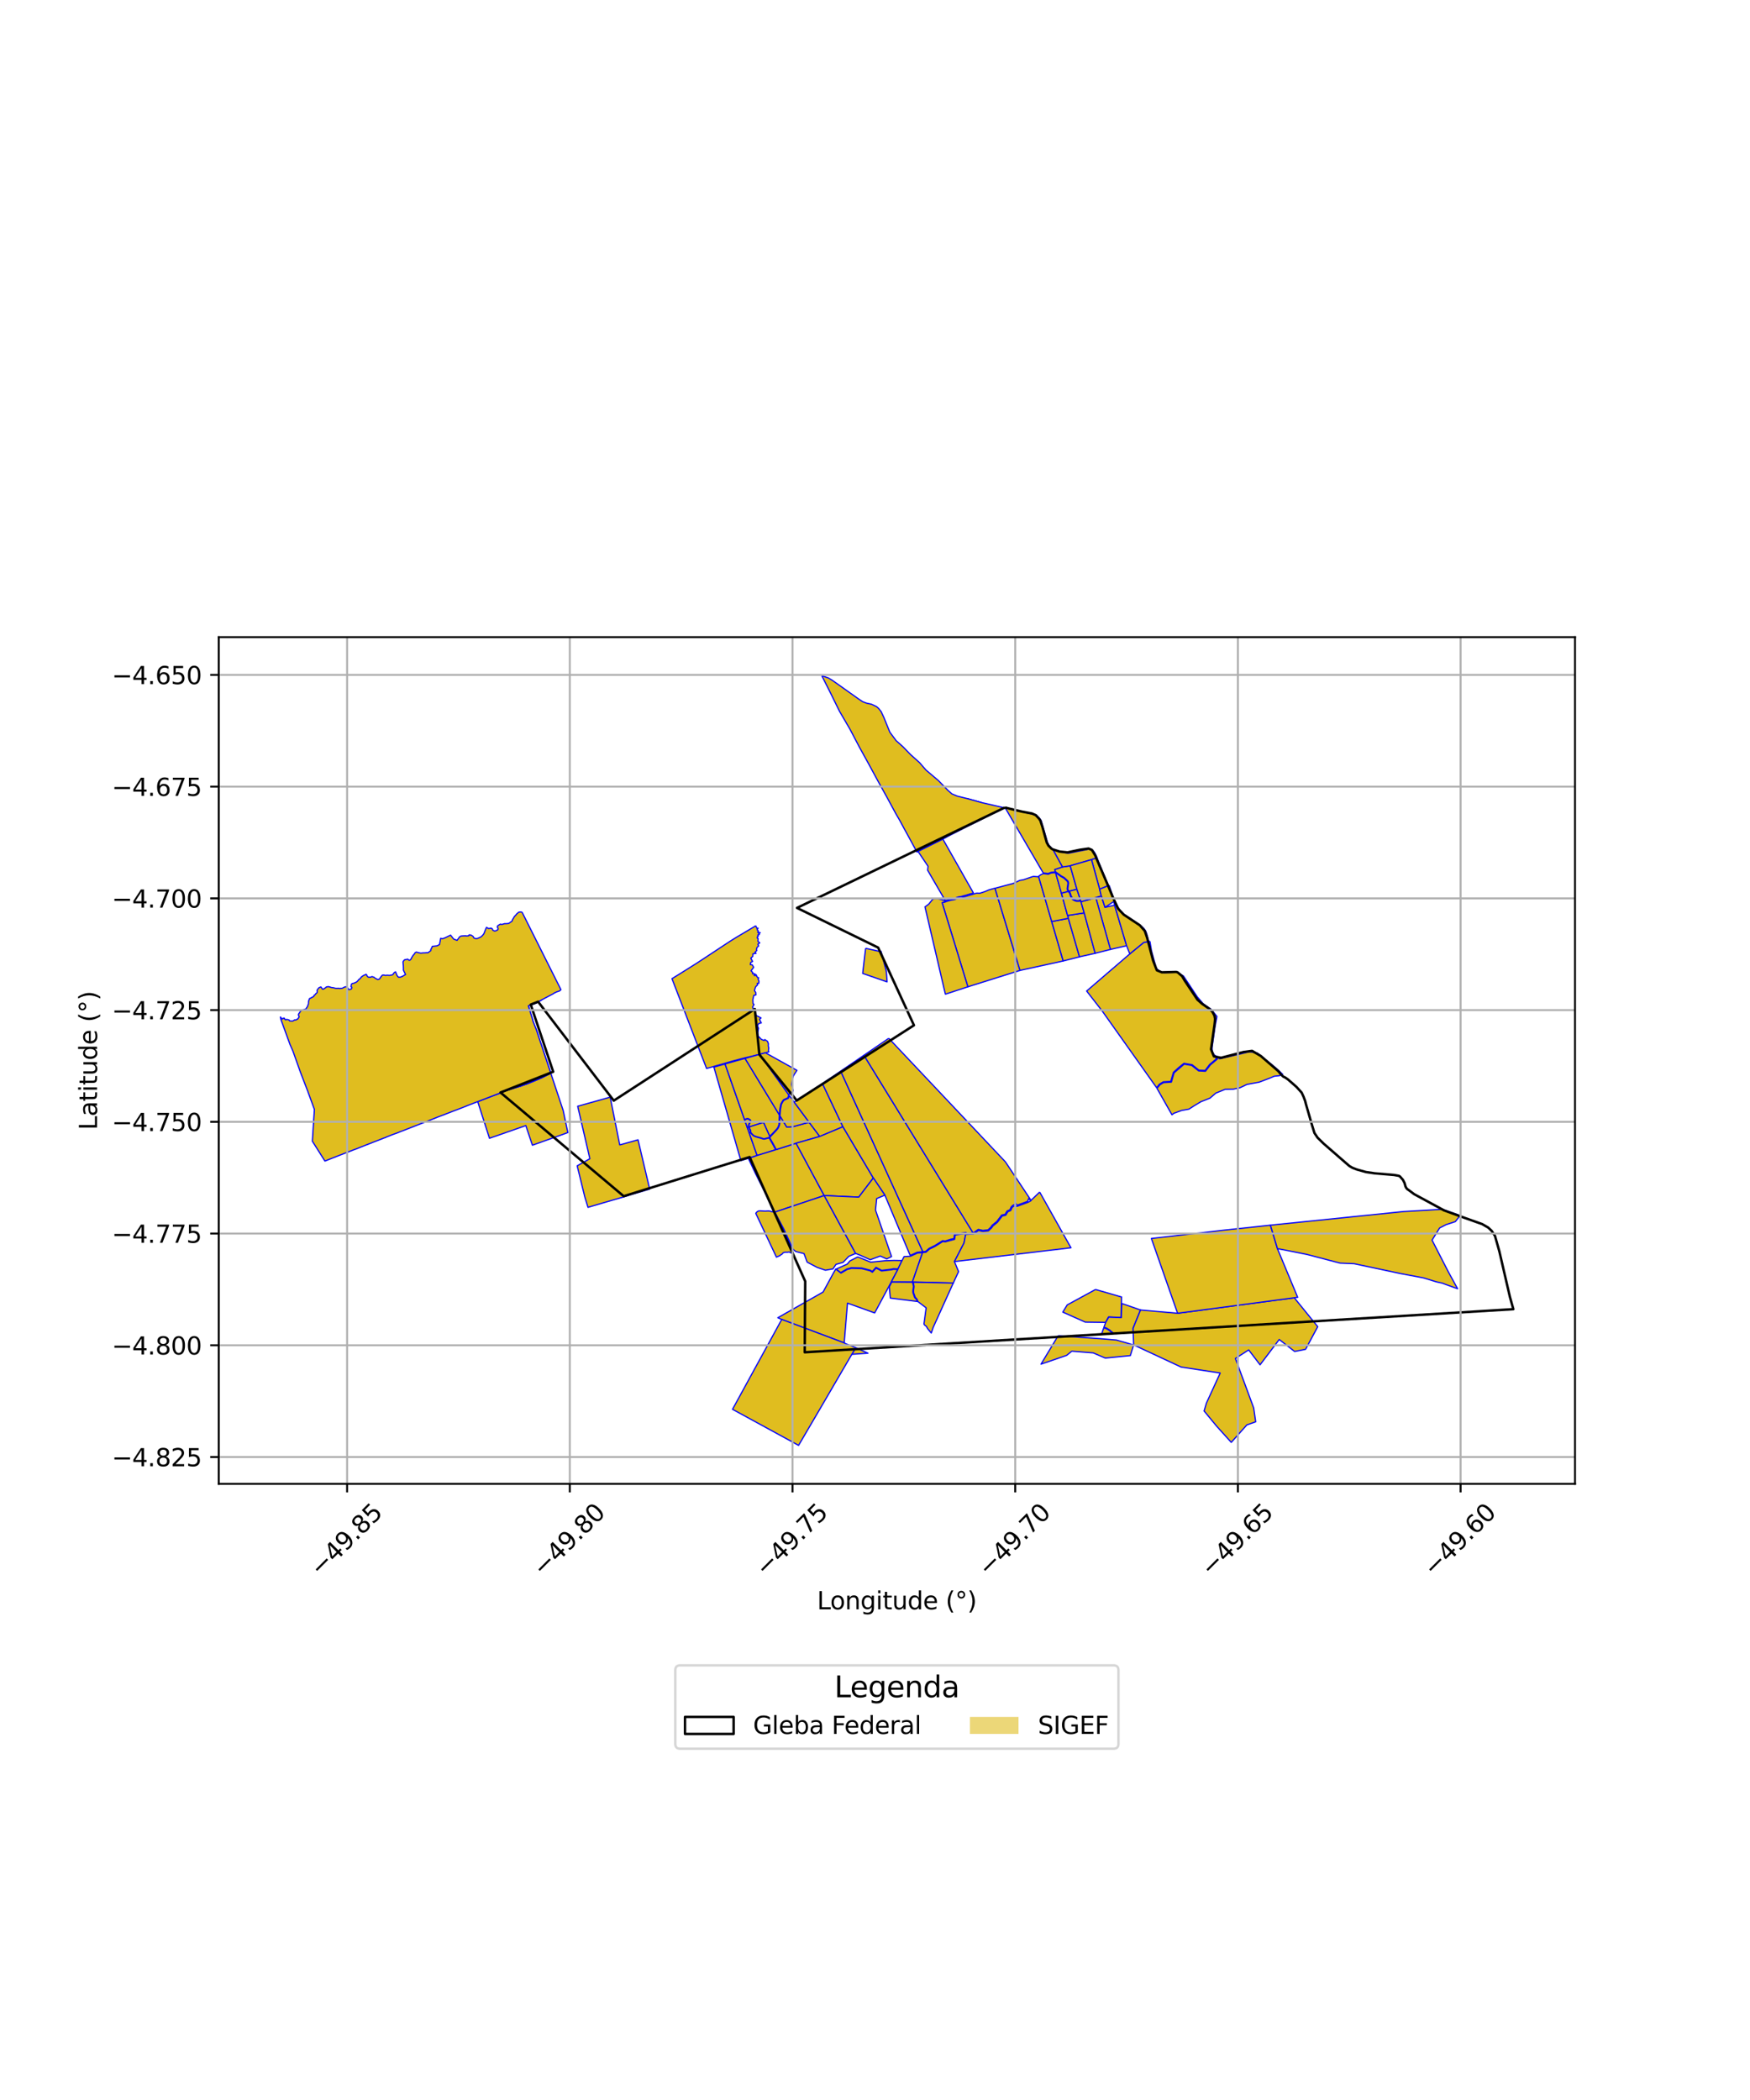 <?xml version="1.0" encoding="utf-8" standalone="no"?>
<!DOCTYPE svg PUBLIC "-//W3C//DTD SVG 1.1//EN"
  "http://www.w3.org/Graphics/SVG/1.1/DTD/svg11.dtd">
<svg xmlns:xlink="http://www.w3.org/1999/xlink" width="720pt" height="864pt" viewBox="0 0 720 864" xmlns="http://www.w3.org/2000/svg" version="1.1">
 <defs>
  <style type="text/css">*{stroke-linejoin: round; stroke-linecap: butt}</style>
 </defs>
 <g id="figure_1">
  <g id="patch_1">
   <path d="M 0 864 
L 720 864 
L 720 0 
L 0 0 
z
" style="fill: #ffffff"/>
  </g>
  <g id="axes_1">
   <g id="patch_2">
    <path d="M 90 610.504 
L 648 610.504 
L 648 262.136 
L 90 262.136 
z
" style="fill: #ffffff"/>
   </g>
   <g id="PatchCollection_1">
    <path d="M 310.918 380.864 
L 311.44 382.002 
L 311.897 381.882 
L 311.481 382.518 
L 312.008 383.032 
L 311.737 383.598 
L 312.758 383.736 
L 312.177 384.101 
L 312.443 384.439 
L 311.781 384.651 
L 312.022 385.171 
L 311.725 385.15 
L 311.504 385.929 
L 311.882 386.042 
L 311.875 386.748 
L 311.812 387.268 
L 312.59 387.914 
L 311.802 388.483 
L 312.13 389.185 
L 311.478 389.789 
L 311.207 390.619 
L 311.369 391.048 
L 310.633 391.793 
L 311.038 392.228 
L 309.764 392.427 
L 309.713 393.478 
L 308.903 394.228 
L 309.633 395.565 
L 308.863 396.004 
L 308.709 396.883 
L 309.504 396.963 
L 310.087 397.98 
L 309.007 399.398 
L 309.768 400.222 
L 309.613 400.649 
L 310.679 400.722 
L 310.293 401.355 
L 310.931 401.343 
L 311.114 401.053 
L 311.497 401.974 
L 312.162 402.342 
L 311.894 402.669 
L 312.274 403.754 
L 312.196 404.579 
L 311.539 404.554 
L 311.681 405.241 
L 311.195 405.653 
L 310.815 406.161 
L 310.404 407.575 
L 310.937 408.337 
L 310.993 409.342 
L 310.153 409.512 
L 309.738 411.274 
L 309.802 412.861 
L 310.22 413.287 
L 309.643 414.281 
L 309.997 415.369 
L 310.926 415.473 
L 310.47 415.819 
L 310.838 416.985 
L 311.153 417.812 
L 312.393 418.414 
L 313.106 418.82 
L 312.454 419.375 
L 313.218 420.867 
L 312.177 421.091 
L 311.672 421.99 
L 312.084 423.098 
L 311.928 423.932 
L 311.756 425.118 
L 311.911 426.249 
L 312.811 427.162 
L 313.239 427.627 
L 314.398 428.108 
L 314.647 427.705 
L 315.766 428.428 
L 316.141 429.42 
L 316.076 430.285 
L 316.288 431.187 
L 316.143 432.256 
L 316.321 432.787 
L 312.543 433.775 
L 306.339 435.252 
L 302.413 436.269 
L 290.699 439.603 
L 276.465 402.657 
L 279.641 400.693 
L 286.481 396.397 
L 289.971 394.109 
L 294.019 391.441 
L 297.4 389.206 
L 300.485 387.183 
L 303.013 385.604 
L 305.259 384.278 
L 307.32 383.058 
L 309.05 382.023 
L 310.55 381.14 
L 310.918 380.864 
" clip-path="url(#pcf3e75b240)" style="fill: #e0bd1f; stroke: #0000ff; stroke-width: 0.5"/>
    <path d="M 435.353 549.546 
L 452.599 550.779 
L 459.353 551.337 
L 464.772 552.885 
L 465.043 552.995 
L 466.408 553.332 
L 465.054 557.737 
L 454.808 558.746 
L 454.346 558.585 
L 449.783 556.619 
L 440.968 555.926 
L 438.832 557.647 
L 428.301 561.253 
L 435.353 549.546 
" clip-path="url(#pcf3e75b240)" style="fill: #e0bd1f; stroke: #0000ff; stroke-width: 0.5"/>
    <path d="M 450.727 530.531 
L 461.446 533.627 
L 461.218 542.055 
L 456.09 541.83 
L 454.854 544.075 
L 446.497 543.954 
L 437.259 539.839 
L 439.089 536.869 
L 450.727 530.531 
" clip-path="url(#pcf3e75b240)" style="fill: #e0bd1f; stroke: #0000ff; stroke-width: 0.5"/>
    <path d="M 454.067 546.408 
L 454.75 546.486 
L 455.152 546.655 
L 456.467 547.446 
L 456.8 547.773 
L 457.592 548.386 
L 457.855 548.663 
L 453.215 548.946 
L 454.067 546.408 
" clip-path="url(#pcf3e75b240)" style="fill: #e0bd1f; stroke: #0000ff; stroke-width: 0.5"/>
    <path d="M 461.534 536.288 
L 469.248 538.966 
L 466.173 546.515 
L 466.228 548.154 
L 458.175 548.644 
L 457.759 548.2 
L 456.963 547.584 
L 456.619 547.247 
L 455.264 546.432 
L 454.812 546.242 
L 454.14 546.17 
L 454.894 544.136 
L 456.165 541.9 
L 461.332 542.105 
L 461.534 536.288 
" clip-path="url(#pcf3e75b240)" style="fill: #e0bd1f; stroke: #0000ff; stroke-width: 0.5"/>
    <path d="M 251.048 451.398 
L 254.979 471.048 
L 262.503 468.95 
L 267.295 489.227 
L 259.501 491.54 
L 259.28 491.609 
L 257.538 492.174 
L 248.18 494.889 
L 241.918 496.734 
L 240.597 492.443 
L 237.467 479.652 
L 242.68 476.73 
L 237.674 455.137 
L 251.048 451.398 
" clip-path="url(#pcf3e75b240)" style="fill: #e0bd1f; stroke: #0000ff; stroke-width: 0.5"/>
    <path d="M 298.303 437.751 
L 311.498 475.403 
L 304.814 477.515 
L 293.712 439.038 
L 298.303 437.751 
" clip-path="url(#pcf3e75b240)" style="fill: #e0bd1f; stroke: #0000ff; stroke-width: 0.5"/>
    <path d="M 360.467 521.727 
L 362.697 522.913 
L 366.813 522.422 
L 367.651 522.231 
L 369.374 522.327 
L 366.695 527.434 
L 359.87 540.18 
L 348.688 536.153 
L 347.322 552.5 
L 321.629 542.852 
L 320.014 542.155 
L 338.642 531.578 
L 342.812 523.918 
L 343.848 522.133 
L 346.005 523.797 
L 348.545 522.315 
L 350.318 521.824 
L 354.494 521.938 
L 357.97 522.841 
L 358.927 523.436 
L 360.467 521.727 
" clip-path="url(#pcf3e75b240)" style="fill: #e0bd1f; stroke: #0000ff; stroke-width: 0.5"/>
    <path d="M 352.892 517.126 
L 358.233 519.288 
L 364.178 518.697 
L 367.837 518.577 
L 371.118 518.631 
L 369.454 522.064 
L 367.596 521.988 
L 366.771 522.176 
L 362.745 522.656 
L 360.413 521.417 
L 358.882 523.115 
L 358.068 522.609 
L 354.529 521.69 
L 350.288 521.574 
L 348.449 522.083 
L 345.881 523.581 
L 344.063 522.111 
L 348.582 520.093 
L 349.646 518.808 
L 352.892 517.126 
" clip-path="url(#pcf3e75b240)" style="fill: #e0bd1f; stroke: #0000ff; stroke-width: 0.5"/>
    <path d="M 379.572 515.339 
L 375.402 527.416 
L 366.706 527.439 
L 369.384 522.329 
L 369.464 522.067 
L 371.065 518.766 
L 371.952 516.999 
L 374.618 516.829 
L 377.457 515.543 
L 379.572 515.339 
" clip-path="url(#pcf3e75b240)" style="fill: #e0bd1f; stroke: #0000ff; stroke-width: 0.5"/>
    <path d="M 397.334 507.478 
L 397.312 507.793 
L 396.635 511.382 
L 392.683 519.045 
L 394.38 523.174 
L 392.207 527.878 
L 375.402 527.416 
L 379.572 515.339 
L 380.948 515.207 
L 382.399 513.918 
L 384.731 512.773 
L 387.884 510.804 
L 388.893 510.936 
L 392.756 509.888 
L 393.013 508.113 
L 397.334 507.478 
" clip-path="url(#pcf3e75b240)" style="fill: #e0bd1f; stroke: #0000ff; stroke-width: 0.5"/>
    <path d="M 375.706 527.544 
L 392.207 527.878 
L 383.927 546.163 
L 383.152 548.448 
L 381.696 546.702 
L 381.127 545.698 
L 380.387 545.145 
L 380.138 544.74 
L 381.043 538.086 
L 377.576 535.459 
L 377.51 535.045 
L 377.403 534.771 
L 377.329 534.618 
L 377.225 534.465 
L 376.916 534.122 
L 376.583 533.762 
L 376.495 533.611 
L 376.196 532.72 
L 375.947 532.085 
L 375.87 531.769 
L 375.838 531.471 
L 375.837 531.114 
L 375.868 530.765 
L 375.951 530.232 
L 375.996 529.821 
L 376.054 529.539 
L 376.066 529.306 
L 376.004 528.919 
L 375.768 527.822 
L 375.706 527.544 
" clip-path="url(#pcf3e75b240)" style="fill: #e0bd1f; stroke: #0000ff; stroke-width: 0.5"/>
    <path d="M 352.053 554.491 
L 357.101 556.748 
L 350.476 557.194 
L 352.053 554.491 
" clip-path="url(#pcf3e75b240)" style="fill: #e0bd1f; stroke: #0000ff; stroke-width: 0.5"/>
    <path d="M 321.629 542.852 
L 347.322 552.5 
L 348.004 552.861 
L 352.053 554.491 
L 337.384 579.63 
L 328.561 594.669 
L 326.674 593.634 
L 301.377 579.831 
L 321.629 542.852 
" clip-path="url(#pcf3e75b240)" style="fill: #e0bd1f; stroke: #0000ff; stroke-width: 0.5"/>
    <path d="M 366.871 527.478 
L 375.465 527.554 
L 375.526 527.877 
L 375.761 528.965 
L 375.817 529.319 
L 375.807 529.507 
L 375.751 529.783 
L 375.706 530.199 
L 375.622 530.734 
L 375.59 531.103 
L 375.59 531.484 
L 375.625 531.813 
L 375.71 532.161 
L 375.963 532.806 
L 376.268 533.715 
L 376.382 533.912 
L 376.734 534.291 
L 377.03 534.62 
L 377.115 534.744 
L 377.176 534.871 
L 377.275 535.126 
L 377.403 535.458 
L 366.31 534.069 
L 365.872 529.455 
L 366.871 527.478 
" clip-path="url(#pcf3e75b240)" style="fill: #e0bd1f; stroke: #0000ff; stroke-width: 0.5"/>
    <path d="M 409.366 365.47 
L 419.66 399.257 
L 398.203 406.002 
L 387.608 371.376 
L 388.961 371.04 
L 390.2 370.649 
L 391.568 370.285 
L 392.343 370.191 
L 393.034 370.002 
L 393.712 369.693 
L 394.365 369.475 
L 395.563 369.252 
L 395.927 369.174 
L 396.732 368.887 
L 397.368 368.774 
L 401.491 367.548 
L 401.848 367.496 
L 402.214 367.487 
L 403.057 367.527 
L 404.234 367.162 
L 405.541 366.69 
L 406.801 366.147 
L 408.712 365.598 
L 409.366 365.47 
" clip-path="url(#pcf3e75b240)" style="fill: #e0bd1f; stroke: #0000ff; stroke-width: 0.5"/>
    <path d="M 356.136 390.169 
L 361.481 391.345 
L 362.471 391.358 
L 364.672 399.695 
L 364.96 403.974 
L 354.94 400.501 
L 355.462 395.906 
L 356.136 390.169 
" clip-path="url(#pcf3e75b240)" style="fill: #e0bd1f; stroke: #0000ff; stroke-width: 0.5"/>
    <path d="M 387.892 345.177 
L 400.494 367.392 
L 400.16 367.522 
L 399.107 367.798 
L 398.308 368.042 
L 397.15 368.4 
L 396.357 368.563 
L 395.67 368.804 
L 394.377 369.028 
L 393.729 369.216 
L 392.773 369.652 
L 392.35 369.747 
L 392.041 369.757 
L 390.396 370.121 
L 389.414 370.438 
L 388.914 370.529 
L 381.646 358.033 
L 381.817 356.403 
L 377.904 350.601 
L 377.705 350.234 
L 387.892 345.177 
" clip-path="url(#pcf3e75b240)" style="fill: #e0bd1f; stroke: #0000ff; stroke-width: 0.5"/>
    <path d="M 385.61 369.693 
L 387.179 370.074 
L 388.049 370.324 
L 388.906 370.783 
L 388.961 371.04 
L 387.608 371.376 
L 398.203 406.002 
L 388.952 409.036 
L 388.823 408.485 
L 380.595 373.264 
L 380.549 373.131 
L 382.099 371.993 
L 383.623 370.107 
L 384.249 369.784 
L 385.61 369.693 
" clip-path="url(#pcf3e75b240)" style="fill: #e0bd1f; stroke: #0000ff; stroke-width: 0.5"/>
    <path d="M 397.81 328.52 
L 403.756 330.18 
L 389.295 344.448 
L 387.892 345.177 
L 377.24 350.465 
L 377.034 350.092 
L 376.672 349.49 
L 397.81 328.52 
" clip-path="url(#pcf3e75b240)" style="fill: #e0bd1f; stroke: #0000ff; stroke-width: 0.5"/>
    <path d="M 338.092 277.971 
L 340.879 278.957 
L 342.74 280.113 
L 353.227 287.556 
L 354.918 288.69 
L 356.482 289.279 
L 358.588 289.747 
L 360.666 290.743 
L 361.455 291.437 
L 362.525 292.764 
L 363.672 295.241 
L 366.105 301.236 
L 368.683 304.714 
L 371.452 307.18 
L 374.599 310.423 
L 378.352 313.787 
L 380.972 316.816 
L 386.103 321.162 
L 390.054 325.229 
L 391.651 326.626 
L 393.845 327.545 
L 397.81 328.52 
L 403.756 330.18 
L 413.237 332.359 
L 405.3 336.357 
L 397.02 340.506 
L 389.295 344.448 
L 387.892 345.177 
L 377.24 350.465 
L 376.672 349.49 
L 373.872 344.333 
L 372.137 341.169 
L 370.158 337.505 
L 368.504 334.654 
L 364.885 327.962 
L 361.296 321.494 
L 361.055 321.052 
L 357.058 313.7 
L 353.554 307.348 
L 349.749 300.104 
L 345.381 292.611 
L 343.307 288.395 
L 341.579 284.884 
L 339.306 280.372 
L 338.092 277.971 
" clip-path="url(#pcf3e75b240)" style="fill: #e0bd1f; stroke: #0000ff; stroke-width: 0.5"/>
    <path d="M 226.611 441.554 
L 231.695 456.845 
L 233.624 465.979 
L 219.046 471.173 
L 216.333 463.099 
L 201.386 468.318 
L 196.549 453.246 
L 199.002 452.296 
L 202.074 451.118 
L 204.977 450.014 
L 208.197 448.713 
L 211.329 447.716 
L 214.266 446.81 
L 217.059 445.82 
L 219.938 444.659 
L 223.22 443.229 
L 226.611 441.554 
" clip-path="url(#pcf3e75b240)" style="fill: #e0bd1f; stroke: #0000ff; stroke-width: 0.5"/>
    <path d="M 198.811 420.354 
L 198.924 420.759 
L 208.197 448.713 
L 204.977 450.014 
L 195.839 421.957 
L 196.437 421.825 
L 196.897 421.684 
L 197.385 421.538 
L 197.869 421.376 
L 198.233 421.149 
L 198.486 420.878 
L 198.65 420.595 
L 198.811 420.354 
" clip-path="url(#pcf3e75b240)" style="fill: #e0bd1f; stroke: #0000ff; stroke-width: 0.5"/>
    <path d="M 201.495 419.174 
L 201.841 419.191 
L 211.329 447.716 
L 208.197 448.713 
L 198.924 420.759 
L 198.811 420.354 
L 198.936 420.164 
L 199.216 419.909 
L 199.589 419.71 
L 200.073 419.498 
L 200.569 419.302 
L 201.082 419.195 
L 201.495 419.174 
" clip-path="url(#pcf3e75b240)" style="fill: #e0bd1f; stroke: #0000ff; stroke-width: 0.5"/>
    <path d="M 211.188 416.109 
L 219.938 444.659 
L 217.059 445.82 
L 208.135 417.252 
L 209.24 416.82 
L 210.12 416.477 
L 210.608 416.292 
L 211.188 416.109 
" clip-path="url(#pcf3e75b240)" style="fill: #e0bd1f; stroke: #0000ff; stroke-width: 0.5"/>
    <path d="M 212.999 415.606 
L 213.297 415.653 
L 213.659 415.853 
L 213.996 416.141 
L 214.331 416.409 
L 214.747 416.443 
L 223.22 443.229 
L 219.938 444.659 
L 211.188 416.109 
L 211.817 415.916 
L 212.263 415.786 
L 212.676 415.67 
L 212.999 415.606 
" clip-path="url(#pcf3e75b240)" style="fill: #e0bd1f; stroke: #0000ff; stroke-width: 0.5"/>
    <path d="M 217.378 413.795 
L 219.171 419.643 
L 219.268 420.123 
L 220.636 423.592 
L 226.611 441.554 
L 223.22 443.229 
L 214.747 416.443 
L 215.014 416.257 
L 215.28 415.946 
L 215.575 415.59 
L 215.794 415.22 
L 215.976 414.79 
L 216.108 414.34 
L 216.131 414.217 
L 217.378 413.795 
" clip-path="url(#pcf3e75b240)" style="fill: #e0bd1f; stroke: #0000ff; stroke-width: 0.5"/>
    <path d="M 208.135 417.252 
L 217.059 445.82 
L 214.266 446.81 
L 205.068 418.412 
L 205.482 418.229 
L 206.301 417.922 
L 207.222 417.585 
L 208.135 417.252 
" clip-path="url(#pcf3e75b240)" style="fill: #e0bd1f; stroke: #0000ff; stroke-width: 0.5"/>
    <path d="M 205.068 418.412 
L 214.266 446.81 
L 211.329 447.716 
L 201.841 419.191 
L 202.681 419.118 
L 203.261 419.054 
L 203.713 418.959 
L 204.18 418.742 
L 204.772 418.496 
L 205.068 418.412 
" clip-path="url(#pcf3e75b240)" style="fill: #e0bd1f; stroke: #0000ff; stroke-width: 0.5"/>
    <path d="M 218.461 409.023 
L 220.477 412.704 
L 218.389 413.447 
L 217.378 413.795 
L 215.945 411.184 
L 216.04 411.033 
L 216.25 410.891 
L 216.521 410.849 
L 216.775 410.856 
L 217.152 410.827 
L 217.452 410.746 
L 217.705 410.591 
L 217.909 410.365 
L 218.054 410.096 
L 218.248 409.651 
L 218.381 409.212 
L 218.461 409.023 
" clip-path="url(#pcf3e75b240)" style="fill: #e0bd1f; stroke: #0000ff; stroke-width: 0.5"/>
    <path d="M 219.201 408.084 
L 219.465 408.213 
L 219.794 408.605 
L 220.187 408.961 
L 220.458 409.285 
L 220.619 409.621 
L 220.848 409.928 
L 221.067 410.14 
L 221.554 410.467 
L 222.078 410.753 
L 222.366 410.876 
L 222.656 410.932 
L 222.837 410.948 
L 222.918 411.348 
L 220.477 412.704 
L 218.461 409.023 
L 218.496 408.873 
L 218.652 408.534 
L 218.939 408.199 
L 219.201 408.084 
" clip-path="url(#pcf3e75b240)" style="fill: #e0bd1f; stroke: #0000ff; stroke-width: 0.5"/>
    <path d="M 214.532 375.199 
L 214.687 375.293 
L 214.807 375.453 
L 214.867 375.44 
L 215.945 377.585 
L 230.788 407.179 
L 230.419 407.524 
L 230.034 407.779 
L 229.637 407.897 
L 229.317 407.989 
L 228.923 408.139 
L 228.517 408.341 
L 228.114 408.516 
L 227.523 408.925 
L 225.607 409.918 
L 222.918 411.348 
L 220.477 412.704 
L 218.389 413.447 
L 217.378 413.795 
L 219.171 419.643 
L 219.268 420.123 
L 220.636 423.592 
L 226.611 441.554 
L 223.22 443.229 
L 219.938 444.659 
L 217.059 445.82 
L 214.266 446.81 
L 211.329 447.716 
L 208.197 448.713 
L 204.977 450.014 
L 202.074 451.118 
L 199.002 452.296 
L 196.549 453.246 
L 195.776 453.535 
L 192.521 454.792 
L 189.525 455.994 
L 186.495 457.143 
L 186.412 457.177 
L 186.212 457.249 
L 183.266 458.392 
L 180.185 459.559 
L 176.949 460.847 
L 173.932 462.024 
L 170.767 463.256 
L 167.4 464.57 
L 164.413 465.719 
L 163.818 465.978 
L 161.232 466.913 
L 158.803 467.888 
L 158.57 468.057 
L 158.166 468.144 
L 155.225 469.299 
L 153.134 470.098 
L 152.683 470.31 
L 151.963 470.564 
L 148.754 471.819 
L 146.785 472.618 
L 145.577 473.049 
L 142.208 474.35 
L 139.305 475.472 
L 138.824 475.665 
L 135.451 476.994 
L 133.676 477.698 
L 128.509 469.512 
L 129.354 456.437 
L 126.716 449.266 
L 126.661 449.06 
L 126.435 448.51 
L 126.373 448.344 
L 123.641 441.236 
L 120.475 432.343 
L 119.344 429.807 
L 115.608 419.539 
L 115.364 418.439 
L 115.471 418.465 
L 115.71 418.804 
L 115.755 419.094 
L 116.229 419.257 
L 116.473 418.906 
L 116.998 418.895 
L 117.051 419.069 
L 117.079 419.277 
L 117.581 419.614 
L 117.817 419.402 
L 118.432 419.497 
L 118.964 419.692 
L 119.165 420.036 
L 120.027 420.08 
L 120.405 420.101 
L 120.837 419.857 
L 121.191 419.629 
L 121.247 419.593 
L 121.673 419.706 
L 122.102 419.392 
L 122.476 419.279 
L 122.87 418.699 
L 123.091 418.281 
L 122.865 417.863 
L 122.742 417.468 
L 122.944 417.038 
L 123.239 416.677 
L 123.637 416.021 
L 123.758 415.924 
L 124.204 415.569 
L 124.745 415.482 
L 125.078 415.357 
L 125.528 415.214 
L 125.918 415.042 
L 126.063 414.832 
L 126.131 414.612 
L 126.579 414.079 
L 126.577 413.723 
L 126.651 413.581 
L 126.874 413.159 
L 126.946 411.957 
L 127.282 410.978 
L 127.445 410.771 
L 128.118 410.52 
L 128.342 410.281 
L 128.797 410.176 
L 129.191 409.79 
L 129.207 409.488 
L 129.431 409.388 
L 129.736 409.144 
L 129.927 408.815 
L 130.193 408.624 
L 130.468 408.375 
L 130.53 408.03 
L 130.451 407.508 
L 130.682 407.014 
L 130.745 406.93 
L 131.001 406.678 
L 131.3 406.318 
L 132.05 406.067 
L 132.666 406.944 
L 133.158 406.923 
L 133.277 406.818 
L 133.475 406.645 
L 133.915 406.411 
L 134.245 406.08 
L 134.505 406.008 
L 135.148 405.923 
L 135.695 406.063 
L 135.862 406.12 
L 136.296 406.267 
L 136.914 406.354 
L 137.227 406.384 
L 137.738 406.54 
L 138.15 406.611 
L 138.677 406.626 
L 139.022 406.607 
L 139.353 406.588 
L 139.94 406.725 
L 140.217 406.604 
L 140.765 406.616 
L 141.332 406.32 
L 141.789 406.099 
L 142.053 406.019 
L 142.154 405.988 
L 142.449 405.961 
L 142.803 406.223 
L 143.014 406.419 
L 143.241 406.774 
L 143.36 407.089 
L 143.669 407.115 
L 144.17 407.051 
L 144.579 406.849 
L 144.733 406.541 
L 144.734 406.164 
L 144.391 405.931 
L 144.474 405.446 
L 144.638 404.849 
L 145.093 404.583 
L 145.55 404.542 
L 146.001 404.315 
L 146.409 404.182 
L 146.878 403.872 
L 147.276 403.46 
L 147.627 402.985 
L 147.932 402.825 
L 148.359 402.389 
L 148.615 402.021 
L 149.041 401.687 
L 149.338 401.466 
L 149.626 401.293 
L 150.125 401.121 
L 150.334 400.973 
L 150.487 400.893 
L 150.673 400.895 
L 150.844 401.083 
L 151.057 401.597 
L 151.224 401.788 
L 151.544 402.05 
L 151.852 402.043 
L 152.342 402.105 
L 152.682 401.92 
L 153.089 401.818 
L 153.4 401.913 
L 153.997 402.117 
L 154.326 402.473 
L 154.996 402.775 
L 155.419 403.024 
L 156.123 402.783 
L 156.489 402.254 
L 156.754 401.87 
L 157.285 401.224 
L 157.42 401.192 
L 157.657 401.168 
L 157.785 401.166 
L 158.151 401.211 
L 158.675 401.32 
L 159.164 401.229 
L 159.711 401.259 
L 160.241 401.306 
L 160.721 401.212 
L 161.147 401.168 
L 161.615 400.96 
L 161.874 400.655 
L 161.967 400.393 
L 162.192 400.193 
L 162.367 400.036 
L 162.742 399.832 
L 163.331 401.323 
L 163.913 402.041 
L 164.65 402.055 
L 165.03 401.908 
L 165.488 401.739 
L 166.868 400.924 
L 166.575 400.411 
L 166.33 399.878 
L 166.162 399.561 
L 165.958 399.12 
L 165.983 398.741 
L 165.941 397.319 
L 165.892 396.867 
L 165.88 396.573 
L 165.84 396.355 
L 165.815 396.106 
L 165.803 395.744 
L 165.983 395.397 
L 166.148 395.222 
L 166.3 395.008 
L 166.592 394.844 
L 167.055 394.769 
L 167.388 394.699 
L 167.557 394.681 
L 167.626 394.655 
L 167.744 394.613 
L 167.935 394.796 
L 168.242 395.055 
L 168.737 395.008 
L 169.18 394.485 
L 169.28 394.187 
L 169.516 393.77 
L 169.955 393.056 
L 170.427 392.566 
L 170.734 392.04 
L 171.254 391.71 
L 171.469 391.767 
L 171.957 391.883 
L 172.211 391.97 
L 172.752 392.077 
L 173.153 392.157 
L 174.017 392.056 
L 174.487 392.051 
L 175.111 392.027 
L 175.391 391.956 
L 175.676 391.989 
L 175.997 392.025 
L 176.087 391.96 
L 177.273 391.102 
L 177.204 390.689 
L 177.415 390.408 
L 177.685 389.806 
L 177.869 389.352 
L 178.267 389.308 
L 179.853 389.136 
L 180.84 388.592 
L 180.907 388.227 
L 181.31 386.041 
L 182 386.215 
L 182.96 385.907 
L 185.347 384.757 
L 185.394 384.735 
L 186.642 386.359 
L 188.058 386.89 
L 188.392 386.415 
L 188.764 385.907 
L 189.057 385.47 
L 189.683 385.122 
L 190.521 385.046 
L 191.188 385.017 
L 191.658 384.996 
L 191.83 385.099 
L 192.834 385.001 
L 193.007 384.627 
L 193.575 384.689 
L 193.991 384.812 
L 194.346 385.061 
L 194.708 385.343 
L 194.956 385.873 
L 195.495 386.13 
L 196.183 386.149 
L 196.553 386.063 
L 197.113 385.818 
L 197.956 385.405 
L 198.153 385.214 
L 198.6 384.777 
L 199.073 384.177 
L 199.815 382.269 
L 200.007 381.874 
L 200.162 381.556 
L 201.1 382.071 
L 201.444 381.95 
L 202.098 381.893 
L 202.494 382.102 
L 202.756 382.71 
L 203.431 383.036 
L 203.628 383.003 
L 204.102 382.926 
L 204.858 382.498 
L 204.94 381.974 
L 204.586 381.444 
L 204.712 380.93 
L 205.242 380.581 
L 205.869 380.207 
L 206.366 380.356 
L 206.785 380.261 
L 207.628 380.011 
L 208.03 380.032 
L 208.537 380.002 
L 209.227 379.935 
L 209.727 379.655 
L 209.889 379.519 
L 210.042 379.391 
L 210.652 379.019 
L 210.79 378.521 
L 211.066 378.044 
L 211.331 377.63 
L 211.619 377.099 
L 211.844 376.877 
L 212.183 376.542 
L 212.55 376.055 
L 212.856 375.785 
L 213.23 375.465 
L 213.412 375.306 
L 214.023 375.22 
L 214.532 375.199 
" clip-path="url(#pcf3e75b240)" style="fill: #e0bd1f; stroke: #0000ff; stroke-width: 0.5"/>
    <path d="M 514.103 432.73 
L 517.347 433.259 
L 519.994 435.486 
L 523.623 438.293 
L 526.38 440.687 
L 527.77 442.045 
L 526.372 442.568 
L 524.272 442.784 
L 522.533 443.528 
L 518.003 445.254 
L 513.059 446.152 
L 510.178 447.517 
L 507.412 448.114 
L 504.055 448.183 
L 500.231 449.73 
L 497.821 451.807 
L 494.057 453.292 
L 491.292 454.958 
L 489.175 456.324 
L 486.158 456.875 
L 483.011 458.019 
L 482.174 458.651 
L 476.018 447.793 
L 477.218 446.332 
L 478.693 445.427 
L 481.937 445.217 
L 483.059 441.376 
L 487.205 437.824 
L 490.31 438.352 
L 493.15 440.605 
L 495.968 440.747 
L 497.947 438.148 
L 500.85 435.718 
L 499.966 434.256 
L 501.803 435.626 
L 514.103 432.73 
" clip-path="url(#pcf3e75b240)" style="fill: #e0bd1f; stroke: #0000ff; stroke-width: 0.5"/>
    <path d="M 473.115 387.268 
L 473.735 391.081 
L 475.72 398.403 
L 477.473 399.872 
L 479.142 400.196 
L 484.279 400.037 
L 486.905 401.548 
L 492.591 410.122 
L 495.049 412.993 
L 498.366 415.319 
L 500.698 418.213 
L 499.9 422.349 
L 498.695 430.861 
L 498.725 432.803 
L 499.741 434.213 
L 500.446 435.636 
L 497.711 437.924 
L 495.814 440.417 
L 493.268 440.288 
L 490.44 438.048 
L 487.115 437.482 
L 485.017 439.168 
L 482.774 441.199 
L 481.69 444.91 
L 478.593 445.11 
L 476.996 446.086 
L 475.86 447.508 
L 453.536 416.041 
L 447.073 407.736 
L 465.172 392.168 
L 470.548 387.773 
L 473.115 387.268 
" clip-path="url(#pcf3e75b240)" style="fill: #e0bd1f; stroke: #0000ff; stroke-width: 0.5"/>
    <path d="M 425.069 360.587 
L 427.349 360.737 
L 437.431 395.369 
L 419.66 399.257 
L 409.365 365.464 
L 416.865 363.471 
L 419.571 362.221 
L 421.044 361.959 
L 425.069 360.587 
" clip-path="url(#pcf3e75b240)" style="fill: #e0bd1f; stroke: #0000ff; stroke-width: 0.5"/>
    <path d="M 439.541 377.823 
L 444.138 393.667 
L 437.431 395.369 
L 432.707 379.142 
L 439.541 377.823 
" clip-path="url(#pcf3e75b240)" style="fill: #e0bd1f; stroke: #0000ff; stroke-width: 0.5"/>
    <path d="M 446.072 375.595 
L 450.59 392.209 
L 444.138 393.667 
L 439.541 377.823 
L 439.223 376.661 
L 446.072 375.595 
" clip-path="url(#pcf3e75b240)" style="fill: #e0bd1f; stroke: #0000ff; stroke-width: 0.5"/>
    <path d="M 453.095 368.606 
L 454.635 373.319 
L 458.572 372.425 
L 463.516 389.093 
L 456.857 390.627 
L 450.828 369.301 
L 453.095 368.606 
" clip-path="url(#pcf3e75b240)" style="fill: #e0bd1f; stroke: #0000ff; stroke-width: 0.5"/>
    <path d="M 434.29 359.01 
L 436.709 367.517 
L 439.223 376.661 
L 439.541 377.823 
L 432.707 379.142 
L 427.299 360.56 
L 428.243 359.86 
L 429.066 359.487 
L 429.256 359.43 
L 431.289 359.667 
L 432.469 359.174 
L 434.29 359.01 
" clip-path="url(#pcf3e75b240)" style="fill: #e0bd1f; stroke: #0000ff; stroke-width: 0.5"/>
    <path d="M 434.29 359.01 
L 436.428 360.569 
L 437.747 361.308 
L 439.2 362.699 
L 439.384 363.341 
L 439.054 365.633 
L 439.138 366.107 
L 439.517 366.774 
L 436.709 367.517 
L 434.29 359.01 
" clip-path="url(#pcf3e75b240)" style="fill: #e0bd1f; stroke: #0000ff; stroke-width: 0.5"/>
    <path d="M 440.31 356.212 
L 443.074 365.869 
L 439.798 366.703 
L 439.39 366.012 
L 439.321 365.628 
L 439.654 363.322 
L 439.434 362.556 
L 437.905 361.092 
L 436.57 360.344 
L 434.376 358.767 
L 434.21 358.739 
L 433.925 357.739 
L 437.111 356.694 
L 440.31 356.212 
" clip-path="url(#pcf3e75b240)" style="fill: #e0bd1f; stroke: #0000ff; stroke-width: 0.5"/>
    <path d="M 433.087 349.351 
L 433.761 349.725 
L 435.127 350.251 
L 438.482 350.923 
L 439.754 351.026 
L 448.087 349.362 
L 449.001 349.528 
L 449.719 349.914 
L 450.435 350.879 
L 451.306 352.704 
L 451.383 352.948 
L 449.076 353.673 
L 446.535 354.414 
L 440.31 356.212 
L 437.111 356.694 
L 433.087 349.351 
" clip-path="url(#pcf3e75b240)" style="fill: #e0bd1f; stroke: #0000ff; stroke-width: 0.5"/>
    <path d="M 458.816 370.929 
L 459.832 373.034 
L 461.082 374.89 
L 462.248 376.058 
L 467.719 379.709 
L 468.534 380.265 
L 469.594 381.029 
L 470.713 382.087 
L 471.402 383.156 
L 471.816 384.251 
L 472.585 387.324 
L 470.537 387.766 
L 464.823 392.448 
L 463.516 389.093 
L 458.572 372.425 
L 458.235 371.153 
L 458.816 370.929 
" clip-path="url(#pcf3e75b240)" style="fill: #e0bd1f; stroke: #0000ff; stroke-width: 0.5"/>
    <path d="M 443.074 365.869 
L 444.549 370.341 
L 443.789 370.556 
L 442.876 370.536 
L 442.04 370.218 
L 441.398 369.836 
L 440.638 368.483 
L 440.329 367.368 
L 439.798 366.703 
L 443.074 365.869 
" clip-path="url(#pcf3e75b240)" style="fill: #e0bd1f; stroke: #0000ff; stroke-width: 0.5"/>
    <path d="M 439.517 366.774 
L 440.089 367.491 
L 440.392 368.585 
L 441.203 370.029 
L 441.925 370.459 
L 442.825 370.801 
L 443.824 370.823 
L 444.63 370.578 
L 444.746 371.007 
L 446.072 375.595 
L 439.223 376.661 
L 436.709 367.517 
L 439.517 366.774 
" clip-path="url(#pcf3e75b240)" style="fill: #e0bd1f; stroke: #0000ff; stroke-width: 0.5"/>
    <path d="M 413.631 332.479 
L 415.17 332.717 
L 424.051 334.825 
L 426.374 335.313 
L 427.787 336.748 
L 428.36 337.609 
L 430.981 346.597 
L 431.609 347.822 
L 432.664 349.001 
L 433.087 349.351 
L 437.111 356.694 
L 433.925 357.739 
L 434.21 358.739 
L 432.405 358.913 
L 431.251 359.395 
L 429.218 359.173 
L 413.631 332.479 
" clip-path="url(#pcf3e75b240)" style="fill: #e0bd1f; stroke: #0000ff; stroke-width: 0.5"/>
    <path d="M 451.383 352.948 
L 452.049 354.804 
L 456.046 364.364 
L 452.415 365.841 
L 449.076 353.673 
L 451.383 352.948 
" clip-path="url(#pcf3e75b240)" style="fill: #e0bd1f; stroke: #0000ff; stroke-width: 0.5"/>
    <path d="M 450.828 369.301 
L 456.857 390.627 
L 450.59 392.209 
L 446.072 375.595 
L 444.746 371.007 
L 450.828 369.301 
" clip-path="url(#pcf3e75b240)" style="fill: #e0bd1f; stroke: #0000ff; stroke-width: 0.5"/>
    <path d="M 449.076 353.673 
L 452.415 365.841 
L 453.008 368.284 
L 453.061 368.457 
L 453.095 368.606 
L 450.828 369.301 
L 444.746 371.007 
L 444.63 370.578 
L 444.549 370.341 
L 443.074 365.869 
L 440.31 356.212 
L 446.535 354.414 
L 449.076 353.673 
" clip-path="url(#pcf3e75b240)" style="fill: #e0bd1f; stroke: #0000ff; stroke-width: 0.5"/>
    <path d="M 456.341 364.252 
L 458.5 370.723 
L 454.635 373.319 
L 453.061 368.457 
L 453.008 368.284 
L 452.415 365.841 
L 456.341 364.252 
" clip-path="url(#pcf3e75b240)" style="fill: #e0bd1f; stroke: #0000ff; stroke-width: 0.5"/>
    <path d="M 532.497 533.935 
L 542.154 545.834 
L 537.151 555.15 
L 532.649 556.045 
L 526.312 551.107 
L 518.426 561.526 
L 513.749 555.392 
L 508.28 558.901 
L 515.81 579.29 
L 516.629 584.973 
L 513.003 586.243 
L 506.574 593.435 
L 500.65 586.872 
L 495.391 580.513 
L 496.341 577.299 
L 502.025 564.911 
L 485.942 562.445 
L 466.408 553.332 
L 466.173 546.515 
L 469.248 538.966 
L 484.489 540.313 
L 532.497 533.935 
" clip-path="url(#pcf3e75b240)" style="fill: #e0bd1f; stroke: #0000ff; stroke-width: 0.5"/>
    <path d="M 522.687 504.07 
L 525.612 513.833 
L 533.905 533.748 
L 484.489 540.313 
L 473.712 509.548 
L 503.104 506.174 
L 522.687 504.07 
" clip-path="url(#pcf3e75b240)" style="fill: #e0bd1f; stroke: #0000ff; stroke-width: 0.5"/>
    <path d="M 593.474 497.536 
L 600.826 500.136 
L 600.448 500.483 
L 598.771 502.612 
L 594.99 503.848 
L 592.307 505.217 
L 589.19 510.226 
L 595.835 523.174 
L 599.693 530.219 
L 594.964 528.528 
L 593.383 527.923 
L 590.861 527.359 
L 585.634 525.758 
L 576.067 523.956 
L 557.138 519.931 
L 551.339 519.688 
L 537.656 516.102 
L 526.325 513.857 
L 525.612 513.833 
L 522.687 504.07 
L 577.406 498.465 
L 593.474 497.536 
" clip-path="url(#pcf3e75b240)" style="fill: #e0bd1f; stroke: #0000ff; stroke-width: 0.5"/>
    <path d="M 306.533 435.47 
L 320.672 458.725 
L 320.596 460.003 
L 320.569 460.995 
L 320.545 461.917 
L 320.514 462.39 
L 320.454 462.767 
L 320.334 463.145 
L 319.993 463.937 
L 319.673 464.38 
L 319.255 464.854 
L 318.482 465.692 
L 317.649 466.559 
L 316.915 467.334 
L 316.724 467.607 
L 314.116 461.796 
L 308.266 463.652 
L 308.162 463.296 
L 308.113 463.062 
L 308.148 462.797 
L 308.243 462.57 
L 308.492 462.113 
L 308.684 461.671 
L 308.921 461.217 
L 308.832 460.922 
L 308.622 460.693 
L 308.164 460.4 
L 307.959 460.286 
L 307.679 460.222 
L 307.405 460.224 
L 307.132 460.281 
L 306.826 460.397 
L 306.574 460.468 
L 306.296 460.557 
L 298.303 437.751 
L 302.754 436.5 
L 306.533 435.47 
" clip-path="url(#pcf3e75b240)" style="fill: #e0bd1f; stroke: #0000ff; stroke-width: 0.5"/>
    <path d="M 307.661 460.389 
L 307.899 460.442 
L 308.08 460.543 
L 308.515 460.822 
L 308.685 461.007 
L 308.743 461.2 
L 308.535 461.599 
L 308.343 462.039 
L 308.094 462.498 
L 307.988 462.754 
L 307.946 463.067 
L 308.002 463.339 
L 308.131 463.684 
L 307.461 463.882 
L 306.345 460.696 
L 306.617 460.629 
L 306.877 460.555 
L 307.178 460.442 
L 307.423 460.39 
L 307.661 460.389 
" clip-path="url(#pcf3e75b240)" style="fill: #e0bd1f; stroke: #0000ff; stroke-width: 0.5"/>
    <path d="M 312.543 433.775 
L 324.516 450.424 
L 324.48 450.634 
L 324.181 451.647 
L 322.379 452.47 
L 321.897 453.1 
L 321.259 454.254 
L 320.857 456.349 
L 320.672 458.725 
L 306.533 435.47 
L 312.543 433.775 
" clip-path="url(#pcf3e75b240)" style="fill: #e0bd1f; stroke: #0000ff; stroke-width: 0.5"/>
    <path d="M 308.131 463.684 
L 308.147 463.888 
L 308.246 464.106 
L 308.313 464.395 
L 308.413 464.654 
L 308.662 465.011 
L 308.711 465.444 
L 308.698 465.739 
L 308.788 466.065 
L 309.211 466.532 
L 309.625 466.943 
L 310 467.307 
L 310.5 467.543 
L 311.1 467.772 
L 311.759 467.962 
L 312.409 468.137 
L 313.041 468.305 
L 313.687 468.523 
L 313.994 468.629 
L 314.285 468.676 
L 314.581 468.651 
L 314.938 468.554 
L 315.77 468.353 
L 316.319 468.186 
L 316.548 468.142 
L 316.609 468.451 
L 316.825 468.843 
L 317.337 469.747 
L 317.908 470.739 
L 318.437 471.729 
L 318.897 472.601 
L 319.149 473.037 
L 311.498 475.403 
L 307.461 463.882 
L 308.131 463.684 
" clip-path="url(#pcf3e75b240)" style="fill: #e0bd1f; stroke: #0000ff; stroke-width: 0.5"/>
    <path d="M 327.522 470.355 
L 339.1 491.885 
L 318.765 498.701 
L 318.423 497.987 
L 310.865 482.906 
L 307.914 476.637 
L 311.498 475.403 
L 319.162 473.033 
L 327.522 470.355 
" clip-path="url(#pcf3e75b240)" style="fill: #e0bd1f; stroke: #0000ff; stroke-width: 0.5"/>
    <path d="M 314.116 461.796 
L 316.724 467.607 
L 316.647 467.749 
L 316.583 467.857 
L 316.554 467.962 
L 316.276 468.025 
L 315.727 468.192 
L 314.897 468.393 
L 314.553 468.486 
L 314.292 468.508 
L 314.034 468.467 
L 313.74 468.365 
L 313.088 468.145 
L 312.452 467.976 
L 311.804 467.801 
L 311.152 467.614 
L 310.564 467.39 
L 310.094 467.168 
L 309.741 466.824 
L 309.33 466.417 
L 308.937 465.983 
L 308.865 465.72 
L 308.876 465.439 
L 308.821 464.95 
L 308.56 464.575 
L 308.472 464.345 
L 308.402 464.052 
L 308.307 463.84 
L 308.266 463.652 
L 314.116 461.796 
" clip-path="url(#pcf3e75b240)" style="fill: #e0bd1f; stroke: #0000ff; stroke-width: 0.5"/>
    <path d="M 312.453 498.159 
L 312.901 498.172 
L 313.503 498.204 
L 313.979 498.231 
L 314.542 498.278 
L 315.061 498.277 
L 315.574 498.231 
L 316.052 498.21 
L 316.438 498.228 
L 316.975 498.345 
L 317.459 498.483 
L 318.003 498.589 
L 318.271 498.607 
L 318.714 498.615 
L 321.458 503.866 
L 322.387 505.516 
L 325.684 513.823 
L 326.33 515.62 
L 326.057 515.698 
L 325.539 515.442 
L 325.175 515.361 
L 324.656 515.081 
L 323.996 515.205 
L 323.171 515.176 
L 322.342 515.373 
L 322.098 515.575 
L 321.717 516.023 
L 321.367 516.213 
L 321.061 516.395 
L 320.91 516.583 
L 320.838 516.632 
L 320.756 516.64 
L 319.446 517.226 
L 319.311 516.936 
L 310.953 499.221 
L 311.166 498.901 
L 311.581 498.48 
L 312.064 498.247 
L 312.453 498.159 
" clip-path="url(#pcf3e75b240)" style="fill: #e0bd1f; stroke: #0000ff; stroke-width: 0.5"/>
    <path d="M 314.934 433.15 
L 327.891 440.379 
L 327.521 440.922 
L 327.142 441.513 
L 326.803 441.992 
L 326.582 442.387 
L 326.349 442.859 
L 326.131 443.513 
L 325.968 444.237 
L 325.832 445.095 
L 325.689 445.829 
L 325.667 446.191 
L 325.739 446.542 
L 325.839 446.882 
L 326.003 447.616 
L 326.222 448.35 
L 326.293 448.613 
L 326.284 448.791 
L 326.205 448.942 
L 326.06 449.104 
L 325.623 449.437 
L 325.053 449.824 
L 324.819 450.025 
L 324.691 450.177 
L 324.588 450.335 
L 324.516 450.424 
L 312.543 433.775 
L 314.934 433.15 
" clip-path="url(#pcf3e75b240)" style="fill: #e0bd1f; stroke: #0000ff; stroke-width: 0.5"/>
    <path d="M 320.874 459.059 
L 323.701 463.714 
L 326.266 463.539 
L 332.89 461.724 
L 333.211 462.162 
L 337.277 467.569 
L 327.522 470.355 
L 319.376 472.947 
L 319.114 472.48 
L 318.655 471.612 
L 318.125 470.618 
L 317.553 469.623 
L 317.041 468.721 
L 316.842 468.362 
L 316.786 468.108 
L 316.856 467.901 
L 316.939 467.718 
L 317.104 467.494 
L 317.827 466.732 
L 318.663 465.863 
L 319.439 465.021 
L 319.866 464.537 
L 320.209 464.062 
L 320.566 463.233 
L 320.696 462.826 
L 320.76 462.418 
L 320.792 461.929 
L 320.817 461.002 
L 320.843 460.007 
L 320.874 459.059 
" clip-path="url(#pcf3e75b240)" style="fill: #e0bd1f; stroke: #0000ff; stroke-width: 0.5"/>
    <path d="M 339.1 491.885 
L 352.037 515.694 
L 349.209 516.898 
L 346.857 519.389 
L 343.947 520.2 
L 342.979 521.65 
L 342.751 522.053 
L 339.592 522.597 
L 336.227 521.457 
L 332.074 519.273 
L 330.8 515.769 
L 327.396 514.903 
L 326.274 513.995 
L 322.404 505.502 
L 318.765 498.701 
L 339.1 491.885 
" clip-path="url(#pcf3e75b240)" style="fill: #e0bd1f; stroke: #0000ff; stroke-width: 0.5"/>
    <path d="M 324.719 450.704 
L 332.89 461.724 
L 326.266 463.539 
L 323.701 463.714 
L 320.874 459.059 
L 320.916 458.745 
L 321.103 456.383 
L 321.495 454.341 
L 322.105 453.237 
L 322.537 452.672 
L 324.386 451.827 
L 324.719 450.704 
" clip-path="url(#pcf3e75b240)" style="fill: #e0bd1f; stroke: #0000ff; stroke-width: 0.5"/>
    <path d="M 338.373 445.812 
L 346.802 463.58 
L 337.277 467.569 
L 333.211 462.162 
L 332.89 461.724 
L 326.744 453.424 
L 326.763 453.401 
L 338.373 445.812 
" clip-path="url(#pcf3e75b240)" style="fill: #e0bd1f; stroke: #0000ff; stroke-width: 0.5"/>
    <path d="M 346.802 463.58 
L 359.301 484.648 
L 353.316 492.538 
L 339.1 491.885 
L 327.522 470.355 
L 337.277 467.569 
L 346.802 463.58 
" clip-path="url(#pcf3e75b240)" style="fill: #e0bd1f; stroke: #0000ff; stroke-width: 0.5"/>
    <path d="M 345.878 440.689 
L 379.692 514.994 
L 377.372 515.217 
L 374.535 516.502 
L 374.219 515.935 
L 364.059 491.721 
L 359.315 484.652 
L 346.821 463.585 
L 338.373 445.812 
L 345.878 440.689 
" clip-path="url(#pcf3e75b240)" style="fill: #e0bd1f; stroke: #0000ff; stroke-width: 0.5"/>
    <path d="M 359.315 484.652 
L 364.059 491.721 
L 360.702 493.119 
L 360.211 497.858 
L 366.806 516.981 
L 364.817 517.959 
L 362.167 516.757 
L 358.054 518.291 
L 353.821 516.398 
L 352.037 515.694 
L 339.1 491.885 
L 353.316 492.538 
L 359.315 484.652 
" clip-path="url(#pcf3e75b240)" style="fill: #e0bd1f; stroke: #0000ff; stroke-width: 0.5"/>
    <path d="M 355.447 434.158 
L 400.379 507.289 
L 397.814 507.453 
L 397.363 507.066 
L 392.721 507.823 
L 392.463 509.607 
L 391.1 509.879 
L 388.863 510.597 
L 387.81 510.459 
L 384.57 512.482 
L 382.214 513.639 
L 380.81 514.886 
L 379.692 514.994 
L 345.878 440.689 
L 355.447 434.158 
" clip-path="url(#pcf3e75b240)" style="fill: #e0bd1f; stroke: #0000ff; stroke-width: 0.5"/>
    <path d="M 365.661 427.186 
L 413.652 478.026 
L 423.745 493.186 
L 423.951 493.522 
L 423.812 493.755 
L 423.234 493.115 
L 422.778 494.287 
L 418.459 495.864 
L 418.326 495.793 
L 417.942 495.121 
L 417.642 495.537 
L 416.791 495.867 
L 416.041 496.559 
L 415.522 497.726 
L 414.341 498.235 
L 413.53 499.614 
L 412.123 499.906 
L 410.095 502.572 
L 408.217 504.1 
L 407.65 504.912 
L 406.489 506.013 
L 404.381 506.226 
L 402.498 505.813 
L 400.379 507.289 
L 355.447 434.158 
L 365.661 427.186 
" clip-path="url(#pcf3e75b240)" style="fill: #e0bd1f; stroke: #0000ff; stroke-width: 0.5"/>
    <path d="M 427.752 490.444 
L 440.621 513.365 
L 392.683 519.045 
L 396.635 511.382 
L 397.312 507.793 
L 397.674 507.878 
L 400.519 507.697 
L 402.585 506.258 
L 404.358 506.647 
L 406.67 506.413 
L 407.964 505.186 
L 408.521 504.386 
L 410.393 502.864 
L 412.357 500.282 
L 413.793 499.984 
L 414.628 498.564 
L 415.833 498.044 
L 416.383 496.807 
L 416.952 496.283 
L 418.532 496.28 
L 422.943 494.669 
L 424.106 494.071 
L 424.278 493.781 
L 427.752 490.444 
" clip-path="url(#pcf3e75b240)" style="fill: #e0bd1f; stroke: #0000ff; stroke-width: 0.5"/>
   </g>
   <g id="PatchCollection_2">
    <path d="M 413.429 332.229 
L 418.254 333.41 
L 420.61 333.952 
L 424.545 334.675 
L 426.134 335.371 
L 427.35 336.655 
L 428.01 337.551 
L 428.863 340.159 
L 430.66 346.633 
L 431.361 347.926 
L 432.575 349.13 
L 433.072 349.432 
L 435.989 350.36 
L 439.239 350.685 
L 444.237 349.63 
L 447.877 349.105 
L 449.237 349.681 
L 450.684 352.069 
L 451.236 353.498 
L 456.121 364.944 
L 457.956 369.381 
L 460.013 373.84 
L 462.347 376.309 
L 468.987 380.709 
L 471.012 383.033 
L 471.969 385.845 
L 474.413 395.202 
L 475.949 399.196 
L 477.989 400.035 
L 483.906 399.883 
L 484.524 400.061 
L 486.356 401.621 
L 487.396 403.409 
L 492.684 411.322 
L 494.576 412.984 
L 497.653 415.125 
L 498.819 416.267 
L 499.671 417.874 
L 499.9 419.121 
L 499.876 419.762 
L 499.692 421.543 
L 498.252 431.722 
L 499.435 434.607 
L 502.345 435.212 
L 511.703 432.801 
L 515.15 432.361 
L 518.735 434.461 
L 525.967 440.731 
L 527.025 442.056 
L 527.916 442.907 
L 528.849 443.375 
L 529.895 444.105 
L 533.405 447.184 
L 535.549 449.556 
L 536.34 451.276 
L 536.988 453.027 
L 537.271 454.158 
L 539.776 462.832 
L 540.794 466.132 
L 542.077 468.058 
L 544.548 470.489 
L 555.126 479.698 
L 556.447 480.472 
L 558.196 481.144 
L 561.972 482.208 
L 565.57 482.737 
L 573.538 483.409 
L 575.477 483.758 
L 575.967 484.018 
L 577.211 485.432 
L 577.859 486.697 
L 578.273 488.166 
L 578.628 488.83 
L 579.114 489.344 
L 579.46 489.545 
L 581.832 491.316 
L 594.118 497.984 
L 601.62 500.719 
L 609.802 503.629 
L 612.307 505.07 
L 613.73 506.433 
L 615.067 508.463 
L 616.863 514.802 
L 621.205 533.538 
L 622.636 538.632 
L 331.08 556.367 
L 331.288 527.172 
L 308.416 476.046 
L 256.611 492.154 
L 205.92 449.486 
L 227.599 440.946 
L 218.358 413.315 
L 221.392 412.126 
L 252.521 452.831 
L 310.551 415.159 
L 312.435 433.893 
L 327.797 452.78 
L 376.027 421.832 
L 361.296 389.87 
L 327.908 373.538 
L 413.429 332.229 
L 413.429 332.229 
" clip-path="url(#pcf3e75b240)" style="fill: none; stroke: #000000"/>
   </g>
   <g id="matplotlib.axis_1">
    <g id="xtick_1">
     <g id="line2d_1">
      <path d="M 142.814 610.504 
L 142.814 262.136 
" clip-path="url(#pcf3e75b240)" style="fill: none; stroke: #b0b0b0; stroke-width: 0.8; stroke-linecap: square"/>
     </g>
     <g id="line2d_2">
      <defs>
       <path id="mbd27008145" d="M 0 0 
L 0 3.5 
" style="stroke: #000000; stroke-width: 0.8"/>
      </defs>
      <g>
       <use xlink:href="#mbd27008145" x="142.814" y="610.504" style="stroke: #000000; stroke-width: 0.8"/>
      </g>
     </g>
     <g id="text_1">
      <!-- −49.85 -->
      <g transform="translate(131.681 649.045) rotate(-45) scale(0.1 -0.1)">
       <defs>
        <path id="DejaVuSans-2212" d="M 678 2272 
L 4684 2272 
L 4684 1741 
L 678 1741 
L 678 2272 
z
" transform="scale(0.016)"/>
        <path id="DejaVuSans-34" d="M 2419 4116 
L 825 1625 
L 2419 1625 
L 2419 4116 
z
M 2253 4666 
L 3047 4666 
L 3047 1625 
L 3713 1625 
L 3713 1100 
L 3047 1100 
L 3047 0 
L 2419 0 
L 2419 1100 
L 313 1100 
L 313 1709 
L 2253 4666 
z
" transform="scale(0.016)"/>
        <path id="DejaVuSans-39" d="M 703 97 
L 703 672 
Q 941 559 1184 500 
Q 1428 441 1663 441 
Q 2288 441 2617 861 
Q 2947 1281 2994 2138 
Q 2813 1869 2534 1725 
Q 2256 1581 1919 1581 
Q 1219 1581 811 2004 
Q 403 2428 403 3163 
Q 403 3881 828 4315 
Q 1253 4750 1959 4750 
Q 2769 4750 3195 4129 
Q 3622 3509 3622 2328 
Q 3622 1225 3098 567 
Q 2575 -91 1691 -91 
Q 1453 -91 1209 -44 
Q 966 3 703 97 
z
M 1959 2075 
Q 2384 2075 2632 2365 
Q 2881 2656 2881 3163 
Q 2881 3666 2632 3958 
Q 2384 4250 1959 4250 
Q 1534 4250 1286 3958 
Q 1038 3666 1038 3163 
Q 1038 2656 1286 2365 
Q 1534 2075 1959 2075 
z
" transform="scale(0.016)"/>
        <path id="DejaVuSans-2e" d="M 684 794 
L 1344 794 
L 1344 0 
L 684 0 
L 684 794 
z
" transform="scale(0.016)"/>
        <path id="DejaVuSans-38" d="M 2034 2216 
Q 1584 2216 1326 1975 
Q 1069 1734 1069 1313 
Q 1069 891 1326 650 
Q 1584 409 2034 409 
Q 2484 409 2743 651 
Q 3003 894 3003 1313 
Q 3003 1734 2745 1975 
Q 2488 2216 2034 2216 
z
M 1403 2484 
Q 997 2584 770 2862 
Q 544 3141 544 3541 
Q 544 4100 942 4425 
Q 1341 4750 2034 4750 
Q 2731 4750 3128 4425 
Q 3525 4100 3525 3541 
Q 3525 3141 3298 2862 
Q 3072 2584 2669 2484 
Q 3125 2378 3379 2068 
Q 3634 1759 3634 1313 
Q 3634 634 3220 271 
Q 2806 -91 2034 -91 
Q 1263 -91 848 271 
Q 434 634 434 1313 
Q 434 1759 690 2068 
Q 947 2378 1403 2484 
z
M 1172 3481 
Q 1172 3119 1398 2916 
Q 1625 2713 2034 2713 
Q 2441 2713 2670 2916 
Q 2900 3119 2900 3481 
Q 2900 3844 2670 4047 
Q 2441 4250 2034 4250 
Q 1625 4250 1398 4047 
Q 1172 3844 1172 3481 
z
" transform="scale(0.016)"/>
        <path id="DejaVuSans-35" d="M 691 4666 
L 3169 4666 
L 3169 4134 
L 1269 4134 
L 1269 2991 
Q 1406 3038 1543 3061 
Q 1681 3084 1819 3084 
Q 2600 3084 3056 2656 
Q 3513 2228 3513 1497 
Q 3513 744 3044 326 
Q 2575 -91 1722 -91 
Q 1428 -91 1123 -41 
Q 819 9 494 109 
L 494 744 
Q 775 591 1075 516 
Q 1375 441 1709 441 
Q 2250 441 2565 725 
Q 2881 1009 2881 1497 
Q 2881 1984 2565 2268 
Q 2250 2553 1709 2553 
Q 1456 2553 1204 2497 
Q 953 2441 691 2322 
L 691 4666 
z
" transform="scale(0.016)"/>
       </defs>
       <use xlink:href="#DejaVuSans-2212"/>
       <use xlink:href="#DejaVuSans-34" transform="translate(83.789 0)"/>
       <use xlink:href="#DejaVuSans-39" transform="translate(147.412 0)"/>
       <use xlink:href="#DejaVuSans-2e" transform="translate(211.035 0)"/>
       <use xlink:href="#DejaVuSans-38" transform="translate(242.822 0)"/>
       <use xlink:href="#DejaVuSans-35" transform="translate(306.445 0)"/>
      </g>
     </g>
    </g>
    <g id="xtick_2">
     <g id="line2d_3">
      <path d="M 234.437 610.504 
L 234.437 262.136 
" clip-path="url(#pcf3e75b240)" style="fill: none; stroke: #b0b0b0; stroke-width: 0.8; stroke-linecap: square"/>
     </g>
     <g id="line2d_4">
      <g>
       <use xlink:href="#mbd27008145" x="234.437" y="610.504" style="stroke: #000000; stroke-width: 0.8"/>
      </g>
     </g>
     <g id="text_2">
      <!-- −49.80 -->
      <g transform="translate(223.304 649.045) rotate(-45) scale(0.1 -0.1)">
       <defs>
        <path id="DejaVuSans-30" d="M 2034 4250 
Q 1547 4250 1301 3770 
Q 1056 3291 1056 2328 
Q 1056 1369 1301 889 
Q 1547 409 2034 409 
Q 2525 409 2770 889 
Q 3016 1369 3016 2328 
Q 3016 3291 2770 3770 
Q 2525 4250 2034 4250 
z
M 2034 4750 
Q 2819 4750 3233 4129 
Q 3647 3509 3647 2328 
Q 3647 1150 3233 529 
Q 2819 -91 2034 -91 
Q 1250 -91 836 529 
Q 422 1150 422 2328 
Q 422 3509 836 4129 
Q 1250 4750 2034 4750 
z
" transform="scale(0.016)"/>
       </defs>
       <use xlink:href="#DejaVuSans-2212"/>
       <use xlink:href="#DejaVuSans-34" transform="translate(83.789 0)"/>
       <use xlink:href="#DejaVuSans-39" transform="translate(147.412 0)"/>
       <use xlink:href="#DejaVuSans-2e" transform="translate(211.035 0)"/>
       <use xlink:href="#DejaVuSans-38" transform="translate(242.822 0)"/>
       <use xlink:href="#DejaVuSans-30" transform="translate(306.445 0)"/>
      </g>
     </g>
    </g>
    <g id="xtick_3">
     <g id="line2d_5">
      <path d="M 326.06 610.504 
L 326.06 262.136 
" clip-path="url(#pcf3e75b240)" style="fill: none; stroke: #b0b0b0; stroke-width: 0.8; stroke-linecap: square"/>
     </g>
     <g id="line2d_6">
      <g>
       <use xlink:href="#mbd27008145" x="326.06" y="610.504" style="stroke: #000000; stroke-width: 0.8"/>
      </g>
     </g>
     <g id="text_3">
      <!-- −49.75 -->
      <g transform="translate(314.927 649.045) rotate(-45) scale(0.1 -0.1)">
       <defs>
        <path id="DejaVuSans-37" d="M 525 4666 
L 3525 4666 
L 3525 4397 
L 1831 0 
L 1172 0 
L 2766 4134 
L 525 4134 
L 525 4666 
z
" transform="scale(0.016)"/>
       </defs>
       <use xlink:href="#DejaVuSans-2212"/>
       <use xlink:href="#DejaVuSans-34" transform="translate(83.789 0)"/>
       <use xlink:href="#DejaVuSans-39" transform="translate(147.412 0)"/>
       <use xlink:href="#DejaVuSans-2e" transform="translate(211.035 0)"/>
       <use xlink:href="#DejaVuSans-37" transform="translate(242.822 0)"/>
       <use xlink:href="#DejaVuSans-35" transform="translate(306.445 0)"/>
      </g>
     </g>
    </g>
    <g id="xtick_4">
     <g id="line2d_7">
      <path d="M 417.683 610.504 
L 417.683 262.136 
" clip-path="url(#pcf3e75b240)" style="fill: none; stroke: #b0b0b0; stroke-width: 0.8; stroke-linecap: square"/>
     </g>
     <g id="line2d_8">
      <g>
       <use xlink:href="#mbd27008145" x="417.683" y="610.504" style="stroke: #000000; stroke-width: 0.8"/>
      </g>
     </g>
     <g id="text_4">
      <!-- −49.70 -->
      <g transform="translate(406.55 649.045) rotate(-45) scale(0.1 -0.1)">
       <use xlink:href="#DejaVuSans-2212"/>
       <use xlink:href="#DejaVuSans-34" transform="translate(83.789 0)"/>
       <use xlink:href="#DejaVuSans-39" transform="translate(147.412 0)"/>
       <use xlink:href="#DejaVuSans-2e" transform="translate(211.035 0)"/>
       <use xlink:href="#DejaVuSans-37" transform="translate(242.822 0)"/>
       <use xlink:href="#DejaVuSans-30" transform="translate(306.445 0)"/>
      </g>
     </g>
    </g>
    <g id="xtick_5">
     <g id="line2d_9">
      <path d="M 509.306 610.504 
L 509.306 262.136 
" clip-path="url(#pcf3e75b240)" style="fill: none; stroke: #b0b0b0; stroke-width: 0.8; stroke-linecap: square"/>
     </g>
     <g id="line2d_10">
      <g>
       <use xlink:href="#mbd27008145" x="509.306" y="610.504" style="stroke: #000000; stroke-width: 0.8"/>
      </g>
     </g>
     <g id="text_5">
      <!-- −49.65 -->
      <g transform="translate(498.173 649.045) rotate(-45) scale(0.1 -0.1)">
       <defs>
        <path id="DejaVuSans-36" d="M 2113 2584 
Q 1688 2584 1439 2293 
Q 1191 2003 1191 1497 
Q 1191 994 1439 701 
Q 1688 409 2113 409 
Q 2538 409 2786 701 
Q 3034 994 3034 1497 
Q 3034 2003 2786 2293 
Q 2538 2584 2113 2584 
z
M 3366 4563 
L 3366 3988 
Q 3128 4100 2886 4159 
Q 2644 4219 2406 4219 
Q 1781 4219 1451 3797 
Q 1122 3375 1075 2522 
Q 1259 2794 1537 2939 
Q 1816 3084 2150 3084 
Q 2853 3084 3261 2657 
Q 3669 2231 3669 1497 
Q 3669 778 3244 343 
Q 2819 -91 2113 -91 
Q 1303 -91 875 529 
Q 447 1150 447 2328 
Q 447 3434 972 4092 
Q 1497 4750 2381 4750 
Q 2619 4750 2861 4703 
Q 3103 4656 3366 4563 
z
" transform="scale(0.016)"/>
       </defs>
       <use xlink:href="#DejaVuSans-2212"/>
       <use xlink:href="#DejaVuSans-34" transform="translate(83.789 0)"/>
       <use xlink:href="#DejaVuSans-39" transform="translate(147.412 0)"/>
       <use xlink:href="#DejaVuSans-2e" transform="translate(211.035 0)"/>
       <use xlink:href="#DejaVuSans-36" transform="translate(242.822 0)"/>
       <use xlink:href="#DejaVuSans-35" transform="translate(306.445 0)"/>
      </g>
     </g>
    </g>
    <g id="xtick_6">
     <g id="line2d_11">
      <path d="M 600.929 610.504 
L 600.929 262.136 
" clip-path="url(#pcf3e75b240)" style="fill: none; stroke: #b0b0b0; stroke-width: 0.8; stroke-linecap: square"/>
     </g>
     <g id="line2d_12">
      <g>
       <use xlink:href="#mbd27008145" x="600.929" y="610.504" style="stroke: #000000; stroke-width: 0.8"/>
      </g>
     </g>
     <g id="text_6">
      <!-- −49.60 -->
      <g transform="translate(589.795 649.045) rotate(-45) scale(0.1 -0.1)">
       <use xlink:href="#DejaVuSans-2212"/>
       <use xlink:href="#DejaVuSans-34" transform="translate(83.789 0)"/>
       <use xlink:href="#DejaVuSans-39" transform="translate(147.412 0)"/>
       <use xlink:href="#DejaVuSans-2e" transform="translate(211.035 0)"/>
       <use xlink:href="#DejaVuSans-36" transform="translate(242.822 0)"/>
       <use xlink:href="#DejaVuSans-30" transform="translate(306.445 0)"/>
      </g>
     </g>
    </g>
    <g id="text_7">
     <!-- Longitude (°) -->
     <g transform="translate(336.14 662.114) scale(0.1 -0.1)">
      <defs>
       <path id="DejaVuSans-4c" d="M 628 4666 
L 1259 4666 
L 1259 531 
L 3531 531 
L 3531 0 
L 628 0 
L 628 4666 
z
" transform="scale(0.016)"/>
       <path id="DejaVuSans-6f" d="M 1959 3097 
Q 1497 3097 1228 2736 
Q 959 2375 959 1747 
Q 959 1119 1226 758 
Q 1494 397 1959 397 
Q 2419 397 2687 759 
Q 2956 1122 2956 1747 
Q 2956 2369 2687 2733 
Q 2419 3097 1959 3097 
z
M 1959 3584 
Q 2709 3584 3137 3096 
Q 3566 2609 3566 1747 
Q 3566 888 3137 398 
Q 2709 -91 1959 -91 
Q 1206 -91 779 398 
Q 353 888 353 1747 
Q 353 2609 779 3096 
Q 1206 3584 1959 3584 
z
" transform="scale(0.016)"/>
       <path id="DejaVuSans-6e" d="M 3513 2113 
L 3513 0 
L 2938 0 
L 2938 2094 
Q 2938 2591 2744 2837 
Q 2550 3084 2163 3084 
Q 1697 3084 1428 2787 
Q 1159 2491 1159 1978 
L 1159 0 
L 581 0 
L 581 3500 
L 1159 3500 
L 1159 2956 
Q 1366 3272 1645 3428 
Q 1925 3584 2291 3584 
Q 2894 3584 3203 3211 
Q 3513 2838 3513 2113 
z
" transform="scale(0.016)"/>
       <path id="DejaVuSans-67" d="M 2906 1791 
Q 2906 2416 2648 2759 
Q 2391 3103 1925 3103 
Q 1463 3103 1205 2759 
Q 947 2416 947 1791 
Q 947 1169 1205 825 
Q 1463 481 1925 481 
Q 2391 481 2648 825 
Q 2906 1169 2906 1791 
z
M 3481 434 
Q 3481 -459 3084 -895 
Q 2688 -1331 1869 -1331 
Q 1566 -1331 1297 -1286 
Q 1028 -1241 775 -1147 
L 775 -588 
Q 1028 -725 1275 -790 
Q 1522 -856 1778 -856 
Q 2344 -856 2625 -561 
Q 2906 -266 2906 331 
L 2906 616 
Q 2728 306 2450 153 
Q 2172 0 1784 0 
Q 1141 0 747 490 
Q 353 981 353 1791 
Q 353 2603 747 3093 
Q 1141 3584 1784 3584 
Q 2172 3584 2450 3431 
Q 2728 3278 2906 2969 
L 2906 3500 
L 3481 3500 
L 3481 434 
z
" transform="scale(0.016)"/>
       <path id="DejaVuSans-69" d="M 603 3500 
L 1178 3500 
L 1178 0 
L 603 0 
L 603 3500 
z
M 603 4863 
L 1178 4863 
L 1178 4134 
L 603 4134 
L 603 4863 
z
" transform="scale(0.016)"/>
       <path id="DejaVuSans-74" d="M 1172 4494 
L 1172 3500 
L 2356 3500 
L 2356 3053 
L 1172 3053 
L 1172 1153 
Q 1172 725 1289 603 
Q 1406 481 1766 481 
L 2356 481 
L 2356 0 
L 1766 0 
Q 1100 0 847 248 
Q 594 497 594 1153 
L 594 3053 
L 172 3053 
L 172 3500 
L 594 3500 
L 594 4494 
L 1172 4494 
z
" transform="scale(0.016)"/>
       <path id="DejaVuSans-75" d="M 544 1381 
L 544 3500 
L 1119 3500 
L 1119 1403 
Q 1119 906 1312 657 
Q 1506 409 1894 409 
Q 2359 409 2629 706 
Q 2900 1003 2900 1516 
L 2900 3500 
L 3475 3500 
L 3475 0 
L 2900 0 
L 2900 538 
Q 2691 219 2414 64 
Q 2138 -91 1772 -91 
Q 1169 -91 856 284 
Q 544 659 544 1381 
z
M 1991 3584 
L 1991 3584 
z
" transform="scale(0.016)"/>
       <path id="DejaVuSans-64" d="M 2906 2969 
L 2906 4863 
L 3481 4863 
L 3481 0 
L 2906 0 
L 2906 525 
Q 2725 213 2448 61 
Q 2172 -91 1784 -91 
Q 1150 -91 751 415 
Q 353 922 353 1747 
Q 353 2572 751 3078 
Q 1150 3584 1784 3584 
Q 2172 3584 2448 3432 
Q 2725 3281 2906 2969 
z
M 947 1747 
Q 947 1113 1208 752 
Q 1469 391 1925 391 
Q 2381 391 2643 752 
Q 2906 1113 2906 1747 
Q 2906 2381 2643 2742 
Q 2381 3103 1925 3103 
Q 1469 3103 1208 2742 
Q 947 2381 947 1747 
z
" transform="scale(0.016)"/>
       <path id="DejaVuSans-65" d="M 3597 1894 
L 3597 1613 
L 953 1613 
Q 991 1019 1311 708 
Q 1631 397 2203 397 
Q 2534 397 2845 478 
Q 3156 559 3463 722 
L 3463 178 
Q 3153 47 2828 -22 
Q 2503 -91 2169 -91 
Q 1331 -91 842 396 
Q 353 884 353 1716 
Q 353 2575 817 3079 
Q 1281 3584 2069 3584 
Q 2775 3584 3186 3129 
Q 3597 2675 3597 1894 
z
M 3022 2063 
Q 3016 2534 2758 2815 
Q 2500 3097 2075 3097 
Q 1594 3097 1305 2825 
Q 1016 2553 972 2059 
L 3022 2063 
z
" transform="scale(0.016)"/>
       <path id="DejaVuSans-20" transform="scale(0.016)"/>
       <path id="DejaVuSans-28" d="M 1984 4856 
Q 1566 4138 1362 3434 
Q 1159 2731 1159 2009 
Q 1159 1288 1364 580 
Q 1569 -128 1984 -844 
L 1484 -844 
Q 1016 -109 783 600 
Q 550 1309 550 2009 
Q 550 2706 781 3412 
Q 1013 4119 1484 4856 
L 1984 4856 
z
" transform="scale(0.016)"/>
       <path id="DejaVuSans-b0" d="M 1600 4347 
Q 1350 4347 1178 4173 
Q 1006 4000 1006 3750 
Q 1006 3503 1178 3333 
Q 1350 3163 1600 3163 
Q 1850 3163 2022 3333 
Q 2194 3503 2194 3750 
Q 2194 3997 2020 4172 
Q 1847 4347 1600 4347 
z
M 1600 4750 
Q 1800 4750 1984 4673 
Q 2169 4597 2303 4453 
Q 2447 4313 2519 4134 
Q 2591 3956 2591 3750 
Q 2591 3338 2302 3052 
Q 2013 2766 1594 2766 
Q 1172 2766 890 3047 
Q 609 3328 609 3750 
Q 609 4169 896 4459 
Q 1184 4750 1600 4750 
z
" transform="scale(0.016)"/>
       <path id="DejaVuSans-29" d="M 513 4856 
L 1013 4856 
Q 1481 4119 1714 3412 
Q 1947 2706 1947 2009 
Q 1947 1309 1714 600 
Q 1481 -109 1013 -844 
L 513 -844 
Q 928 -128 1133 580 
Q 1338 1288 1338 2009 
Q 1338 2731 1133 3434 
Q 928 4138 513 4856 
z
" transform="scale(0.016)"/>
      </defs>
      <use xlink:href="#DejaVuSans-4c"/>
      <use xlink:href="#DejaVuSans-6f" transform="translate(53.963 0)"/>
      <use xlink:href="#DejaVuSans-6e" transform="translate(115.145 0)"/>
      <use xlink:href="#DejaVuSans-67" transform="translate(178.523 0)"/>
      <use xlink:href="#DejaVuSans-69" transform="translate(242 0)"/>
      <use xlink:href="#DejaVuSans-74" transform="translate(269.783 0)"/>
      <use xlink:href="#DejaVuSans-75" transform="translate(308.992 0)"/>
      <use xlink:href="#DejaVuSans-64" transform="translate(372.371 0)"/>
      <use xlink:href="#DejaVuSans-65" transform="translate(435.848 0)"/>
      <use xlink:href="#DejaVuSans-20" transform="translate(497.371 0)"/>
      <use xlink:href="#DejaVuSans-28" transform="translate(529.158 0)"/>
      <use xlink:href="#DejaVuSans-b0" transform="translate(568.172 0)"/>
      <use xlink:href="#DejaVuSans-29" transform="translate(618.172 0)"/>
     </g>
    </g>
   </g>
   <g id="matplotlib.axis_2">
    <g id="ytick_1">
     <g id="line2d_13">
      <path d="M 90 599.456 
L 648 599.456 
" clip-path="url(#pcf3e75b240)" style="fill: none; stroke: #b0b0b0; stroke-width: 0.8; stroke-linecap: square"/>
     </g>
     <g id="line2d_14">
      <defs>
       <path id="mc0cafee072" d="M 0 0 
L -3.5 0 
" style="stroke: #000000; stroke-width: 0.8"/>
      </defs>
      <g>
       <use xlink:href="#mc0cafee072" x="90" y="599.456" style="stroke: #000000; stroke-width: 0.8"/>
      </g>
     </g>
     <g id="text_8">
      <!-- −4.825 -->
      <g transform="translate(45.992 603.256) scale(0.1 -0.1)">
       <defs>
        <path id="DejaVuSans-32" d="M 1228 531 
L 3431 531 
L 3431 0 
L 469 0 
L 469 531 
Q 828 903 1448 1529 
Q 2069 2156 2228 2338 
Q 2531 2678 2651 2914 
Q 2772 3150 2772 3378 
Q 2772 3750 2511 3984 
Q 2250 4219 1831 4219 
Q 1534 4219 1204 4116 
Q 875 4013 500 3803 
L 500 4441 
Q 881 4594 1212 4672 
Q 1544 4750 1819 4750 
Q 2544 4750 2975 4387 
Q 3406 4025 3406 3419 
Q 3406 3131 3298 2873 
Q 3191 2616 2906 2266 
Q 2828 2175 2409 1742 
Q 1991 1309 1228 531 
z
" transform="scale(0.016)"/>
       </defs>
       <use xlink:href="#DejaVuSans-2212"/>
       <use xlink:href="#DejaVuSans-34" transform="translate(83.789 0)"/>
       <use xlink:href="#DejaVuSans-2e" transform="translate(147.412 0)"/>
       <use xlink:href="#DejaVuSans-38" transform="translate(179.199 0)"/>
       <use xlink:href="#DejaVuSans-32" transform="translate(242.822 0)"/>
       <use xlink:href="#DejaVuSans-35" transform="translate(306.445 0)"/>
      </g>
     </g>
    </g>
    <g id="ytick_2">
     <g id="line2d_15">
      <path d="M 90 553.488 
L 648 553.488 
" clip-path="url(#pcf3e75b240)" style="fill: none; stroke: #b0b0b0; stroke-width: 0.8; stroke-linecap: square"/>
     </g>
     <g id="line2d_16">
      <g>
       <use xlink:href="#mc0cafee072" x="90" y="553.488" style="stroke: #000000; stroke-width: 0.8"/>
      </g>
     </g>
     <g id="text_9">
      <!-- −4.800 -->
      <g transform="translate(45.992 557.287) scale(0.1 -0.1)">
       <use xlink:href="#DejaVuSans-2212"/>
       <use xlink:href="#DejaVuSans-34" transform="translate(83.789 0)"/>
       <use xlink:href="#DejaVuSans-2e" transform="translate(147.412 0)"/>
       <use xlink:href="#DejaVuSans-38" transform="translate(179.199 0)"/>
       <use xlink:href="#DejaVuSans-30" transform="translate(242.822 0)"/>
       <use xlink:href="#DejaVuSans-30" transform="translate(306.445 0)"/>
      </g>
     </g>
    </g>
    <g id="ytick_3">
     <g id="line2d_17">
      <path d="M 90 507.519 
L 648 507.519 
" clip-path="url(#pcf3e75b240)" style="fill: none; stroke: #b0b0b0; stroke-width: 0.8; stroke-linecap: square"/>
     </g>
     <g id="line2d_18">
      <g>
       <use xlink:href="#mc0cafee072" x="90" y="507.519" style="stroke: #000000; stroke-width: 0.8"/>
      </g>
     </g>
     <g id="text_10">
      <!-- −4.775 -->
      <g transform="translate(45.992 511.318) scale(0.1 -0.1)">
       <use xlink:href="#DejaVuSans-2212"/>
       <use xlink:href="#DejaVuSans-34" transform="translate(83.789 0)"/>
       <use xlink:href="#DejaVuSans-2e" transform="translate(147.412 0)"/>
       <use xlink:href="#DejaVuSans-37" transform="translate(179.199 0)"/>
       <use xlink:href="#DejaVuSans-37" transform="translate(242.822 0)"/>
       <use xlink:href="#DejaVuSans-35" transform="translate(306.445 0)"/>
      </g>
     </g>
    </g>
    <g id="ytick_4">
     <g id="line2d_19">
      <path d="M 90 461.55 
L 648 461.55 
" clip-path="url(#pcf3e75b240)" style="fill: none; stroke: #b0b0b0; stroke-width: 0.8; stroke-linecap: square"/>
     </g>
     <g id="line2d_20">
      <g>
       <use xlink:href="#mc0cafee072" x="90" y="461.55" style="stroke: #000000; stroke-width: 0.8"/>
      </g>
     </g>
     <g id="text_11">
      <!-- −4.750 -->
      <g transform="translate(45.992 465.349) scale(0.1 -0.1)">
       <use xlink:href="#DejaVuSans-2212"/>
       <use xlink:href="#DejaVuSans-34" transform="translate(83.789 0)"/>
       <use xlink:href="#DejaVuSans-2e" transform="translate(147.412 0)"/>
       <use xlink:href="#DejaVuSans-37" transform="translate(179.199 0)"/>
       <use xlink:href="#DejaVuSans-35" transform="translate(242.822 0)"/>
       <use xlink:href="#DejaVuSans-30" transform="translate(306.445 0)"/>
      </g>
     </g>
    </g>
    <g id="ytick_5">
     <g id="line2d_21">
      <path d="M 90 415.581 
L 648 415.581 
" clip-path="url(#pcf3e75b240)" style="fill: none; stroke: #b0b0b0; stroke-width: 0.8; stroke-linecap: square"/>
     </g>
     <g id="line2d_22">
      <g>
       <use xlink:href="#mc0cafee072" x="90" y="415.581" style="stroke: #000000; stroke-width: 0.8"/>
      </g>
     </g>
     <g id="text_12">
      <!-- −4.725 -->
      <g transform="translate(45.992 419.381) scale(0.1 -0.1)">
       <use xlink:href="#DejaVuSans-2212"/>
       <use xlink:href="#DejaVuSans-34" transform="translate(83.789 0)"/>
       <use xlink:href="#DejaVuSans-2e" transform="translate(147.412 0)"/>
       <use xlink:href="#DejaVuSans-37" transform="translate(179.199 0)"/>
       <use xlink:href="#DejaVuSans-32" transform="translate(242.822 0)"/>
       <use xlink:href="#DejaVuSans-35" transform="translate(306.445 0)"/>
      </g>
     </g>
    </g>
    <g id="ytick_6">
     <g id="line2d_23">
      <path d="M 90 369.613 
L 648 369.613 
" clip-path="url(#pcf3e75b240)" style="fill: none; stroke: #b0b0b0; stroke-width: 0.8; stroke-linecap: square"/>
     </g>
     <g id="line2d_24">
      <g>
       <use xlink:href="#mc0cafee072" x="90" y="369.613" style="stroke: #000000; stroke-width: 0.8"/>
      </g>
     </g>
     <g id="text_13">
      <!-- −4.700 -->
      <g transform="translate(45.992 373.412) scale(0.1 -0.1)">
       <use xlink:href="#DejaVuSans-2212"/>
       <use xlink:href="#DejaVuSans-34" transform="translate(83.789 0)"/>
       <use xlink:href="#DejaVuSans-2e" transform="translate(147.412 0)"/>
       <use xlink:href="#DejaVuSans-37" transform="translate(179.199 0)"/>
       <use xlink:href="#DejaVuSans-30" transform="translate(242.822 0)"/>
       <use xlink:href="#DejaVuSans-30" transform="translate(306.445 0)"/>
      </g>
     </g>
    </g>
    <g id="ytick_7">
     <g id="line2d_25">
      <path d="M 90 323.644 
L 648 323.644 
" clip-path="url(#pcf3e75b240)" style="fill: none; stroke: #b0b0b0; stroke-width: 0.8; stroke-linecap: square"/>
     </g>
     <g id="line2d_26">
      <g>
       <use xlink:href="#mc0cafee072" x="90" y="323.644" style="stroke: #000000; stroke-width: 0.8"/>
      </g>
     </g>
     <g id="text_14">
      <!-- −4.675 -->
      <g transform="translate(45.992 327.443) scale(0.1 -0.1)">
       <use xlink:href="#DejaVuSans-2212"/>
       <use xlink:href="#DejaVuSans-34" transform="translate(83.789 0)"/>
       <use xlink:href="#DejaVuSans-2e" transform="translate(147.412 0)"/>
       <use xlink:href="#DejaVuSans-36" transform="translate(179.199 0)"/>
       <use xlink:href="#DejaVuSans-37" transform="translate(242.822 0)"/>
       <use xlink:href="#DejaVuSans-35" transform="translate(306.445 0)"/>
      </g>
     </g>
    </g>
    <g id="ytick_8">
     <g id="line2d_27">
      <path d="M 90 277.675 
L 648 277.675 
" clip-path="url(#pcf3e75b240)" style="fill: none; stroke: #b0b0b0; stroke-width: 0.8; stroke-linecap: square"/>
     </g>
     <g id="line2d_28">
      <g>
       <use xlink:href="#mc0cafee072" x="90" y="277.675" style="stroke: #000000; stroke-width: 0.8"/>
      </g>
     </g>
     <g id="text_15">
      <!-- −4.650 -->
      <g transform="translate(45.992 281.475) scale(0.1 -0.1)">
       <use xlink:href="#DejaVuSans-2212"/>
       <use xlink:href="#DejaVuSans-34" transform="translate(83.789 0)"/>
       <use xlink:href="#DejaVuSans-2e" transform="translate(147.412 0)"/>
       <use xlink:href="#DejaVuSans-36" transform="translate(179.199 0)"/>
       <use xlink:href="#DejaVuSans-35" transform="translate(242.822 0)"/>
       <use xlink:href="#DejaVuSans-30" transform="translate(306.445 0)"/>
      </g>
     </g>
    </g>
    <g id="text_16">
     <!-- Latitude (°) -->
     <g transform="translate(39.913 464.89) rotate(-90) scale(0.1 -0.1)">
      <defs>
       <path id="DejaVuSans-61" d="M 2194 1759 
Q 1497 1759 1228 1600 
Q 959 1441 959 1056 
Q 959 750 1161 570 
Q 1363 391 1709 391 
Q 2188 391 2477 730 
Q 2766 1069 2766 1631 
L 2766 1759 
L 2194 1759 
z
M 3341 1997 
L 3341 0 
L 2766 0 
L 2766 531 
Q 2569 213 2275 61 
Q 1981 -91 1556 -91 
Q 1019 -91 701 211 
Q 384 513 384 1019 
Q 384 1609 779 1909 
Q 1175 2209 1959 2209 
L 2766 2209 
L 2766 2266 
Q 2766 2663 2505 2880 
Q 2244 3097 1772 3097 
Q 1472 3097 1187 3025 
Q 903 2953 641 2809 
L 641 3341 
Q 956 3463 1253 3523 
Q 1550 3584 1831 3584 
Q 2591 3584 2966 3190 
Q 3341 2797 3341 1997 
z
" transform="scale(0.016)"/>
      </defs>
      <use xlink:href="#DejaVuSans-4c"/>
      <use xlink:href="#DejaVuSans-61" transform="translate(55.713 0)"/>
      <use xlink:href="#DejaVuSans-74" transform="translate(116.992 0)"/>
      <use xlink:href="#DejaVuSans-69" transform="translate(156.201 0)"/>
      <use xlink:href="#DejaVuSans-74" transform="translate(183.984 0)"/>
      <use xlink:href="#DejaVuSans-75" transform="translate(223.193 0)"/>
      <use xlink:href="#DejaVuSans-64" transform="translate(286.572 0)"/>
      <use xlink:href="#DejaVuSans-65" transform="translate(350.049 0)"/>
      <use xlink:href="#DejaVuSans-20" transform="translate(411.572 0)"/>
      <use xlink:href="#DejaVuSans-28" transform="translate(443.359 0)"/>
      <use xlink:href="#DejaVuSans-b0" transform="translate(482.373 0)"/>
      <use xlink:href="#DejaVuSans-29" transform="translate(532.373 0)"/>
     </g>
    </g>
   </g>
   <g id="patch_3">
    <path d="M 90 610.504 
L 90 262.136 
" style="fill: none; stroke: #000000; stroke-width: 0.8; stroke-linejoin: miter; stroke-linecap: square"/>
   </g>
   <g id="patch_4">
    <path d="M 648 610.504 
L 648 262.136 
" style="fill: none; stroke: #000000; stroke-width: 0.8; stroke-linejoin: miter; stroke-linecap: square"/>
   </g>
   <g id="patch_5">
    <path d="M 90 610.504 
L 648 610.504 
" style="fill: none; stroke: #000000; stroke-width: 0.8; stroke-linejoin: miter; stroke-linecap: square"/>
   </g>
   <g id="patch_6">
    <path d="M 90 262.136 
L 648 262.136 
" style="fill: none; stroke: #000000; stroke-width: 0.8; stroke-linejoin: miter; stroke-linecap: square"/>
   </g>
   <g id="legend_1">
    <g id="patch_7">
     <path d="M 279.837 719.469 
L 458.163 719.469 
Q 460.163 719.469 460.163 717.469 
L 460.163 687.177 
Q 460.163 685.177 458.163 685.177 
L 279.837 685.177 
Q 277.837 685.177 277.837 687.177 
L 277.837 717.469 
Q 277.837 719.469 279.837 719.469 
z
" style="fill: #ffffff; opacity: 0.8; stroke: #cccccc; stroke-linejoin: miter"/>
    </g>
    <g id="text_17">
     <!-- Legenda -->
     <g transform="translate(343.281 698.296) scale(0.12 -0.12)">
      <use xlink:href="#DejaVuSans-4c"/>
      <use xlink:href="#DejaVuSans-65" transform="translate(53.963 0)"/>
      <use xlink:href="#DejaVuSans-67" transform="translate(115.486 0)"/>
      <use xlink:href="#DejaVuSans-65" transform="translate(178.963 0)"/>
      <use xlink:href="#DejaVuSans-6e" transform="translate(240.486 0)"/>
      <use xlink:href="#DejaVuSans-64" transform="translate(303.865 0)"/>
      <use xlink:href="#DejaVuSans-61" transform="translate(367.342 0)"/>
     </g>
    </g>
    <g id="patch_8">
     <path d="M 281.837 713.39 
L 301.837 713.39 
L 301.837 706.39 
L 281.837 706.39 
L 281.837 713.39 
z
" style="fill: none; stroke: #000000; stroke-linejoin: miter"/>
    </g>
    <g id="text_18">
     <!-- Gleba Federal -->
     <g transform="translate(309.837 713.39) scale(0.1 -0.1)">
      <defs>
       <path id="DejaVuSans-47" d="M 3809 666 
L 3809 1919 
L 2778 1919 
L 2778 2438 
L 4434 2438 
L 4434 434 
Q 4069 175 3628 42 
Q 3188 -91 2688 -91 
Q 1594 -91 976 548 
Q 359 1188 359 2328 
Q 359 3472 976 4111 
Q 1594 4750 2688 4750 
Q 3144 4750 3555 4637 
Q 3966 4525 4313 4306 
L 4313 3634 
Q 3963 3931 3569 4081 
Q 3175 4231 2741 4231 
Q 1884 4231 1454 3753 
Q 1025 3275 1025 2328 
Q 1025 1384 1454 906 
Q 1884 428 2741 428 
Q 3075 428 3337 486 
Q 3600 544 3809 666 
z
" transform="scale(0.016)"/>
       <path id="DejaVuSans-6c" d="M 603 4863 
L 1178 4863 
L 1178 0 
L 603 0 
L 603 4863 
z
" transform="scale(0.016)"/>
       <path id="DejaVuSans-62" d="M 3116 1747 
Q 3116 2381 2855 2742 
Q 2594 3103 2138 3103 
Q 1681 3103 1420 2742 
Q 1159 2381 1159 1747 
Q 1159 1113 1420 752 
Q 1681 391 2138 391 
Q 2594 391 2855 752 
Q 3116 1113 3116 1747 
z
M 1159 2969 
Q 1341 3281 1617 3432 
Q 1894 3584 2278 3584 
Q 2916 3584 3314 3078 
Q 3713 2572 3713 1747 
Q 3713 922 3314 415 
Q 2916 -91 2278 -91 
Q 1894 -91 1617 61 
Q 1341 213 1159 525 
L 1159 0 
L 581 0 
L 581 4863 
L 1159 4863 
L 1159 2969 
z
" transform="scale(0.016)"/>
       <path id="DejaVuSans-46" d="M 628 4666 
L 3309 4666 
L 3309 4134 
L 1259 4134 
L 1259 2759 
L 3109 2759 
L 3109 2228 
L 1259 2228 
L 1259 0 
L 628 0 
L 628 4666 
z
" transform="scale(0.016)"/>
       <path id="DejaVuSans-72" d="M 2631 2963 
Q 2534 3019 2420 3045 
Q 2306 3072 2169 3072 
Q 1681 3072 1420 2755 
Q 1159 2438 1159 1844 
L 1159 0 
L 581 0 
L 581 3500 
L 1159 3500 
L 1159 2956 
Q 1341 3275 1631 3429 
Q 1922 3584 2338 3584 
Q 2397 3584 2469 3576 
Q 2541 3569 2628 3553 
L 2631 2963 
z
" transform="scale(0.016)"/>
      </defs>
      <use xlink:href="#DejaVuSans-47"/>
      <use xlink:href="#DejaVuSans-6c" transform="translate(77.49 0)"/>
      <use xlink:href="#DejaVuSans-65" transform="translate(105.273 0)"/>
      <use xlink:href="#DejaVuSans-62" transform="translate(166.797 0)"/>
      <use xlink:href="#DejaVuSans-61" transform="translate(230.273 0)"/>
      <use xlink:href="#DejaVuSans-20" transform="translate(291.553 0)"/>
      <use xlink:href="#DejaVuSans-46" transform="translate(323.34 0)"/>
      <use xlink:href="#DejaVuSans-65" transform="translate(375.359 0)"/>
      <use xlink:href="#DejaVuSans-64" transform="translate(436.883 0)"/>
      <use xlink:href="#DejaVuSans-65" transform="translate(500.359 0)"/>
      <use xlink:href="#DejaVuSans-72" transform="translate(561.883 0)"/>
      <use xlink:href="#DejaVuSans-61" transform="translate(602.996 0)"/>
      <use xlink:href="#DejaVuSans-6c" transform="translate(664.275 0)"/>
     </g>
    </g>
    <g id="patch_9">
     <path d="M 399.045 713.39 
L 419.045 713.39 
L 419.045 706.39 
L 399.045 706.39 
z
" style="fill: #e0bd1f; opacity: 0.6"/>
    </g>
    <g id="text_19">
     <!-- SIGEF -->
     <g transform="translate(427.045 713.39) scale(0.1 -0.1)">
      <defs>
       <path id="DejaVuSans-53" d="M 3425 4513 
L 3425 3897 
Q 3066 4069 2747 4153 
Q 2428 4238 2131 4238 
Q 1616 4238 1336 4038 
Q 1056 3838 1056 3469 
Q 1056 3159 1242 3001 
Q 1428 2844 1947 2747 
L 2328 2669 
Q 3034 2534 3370 2195 
Q 3706 1856 3706 1288 
Q 3706 609 3251 259 
Q 2797 -91 1919 -91 
Q 1588 -91 1214 -16 
Q 841 59 441 206 
L 441 856 
Q 825 641 1194 531 
Q 1563 422 1919 422 
Q 2459 422 2753 634 
Q 3047 847 3047 1241 
Q 3047 1584 2836 1778 
Q 2625 1972 2144 2069 
L 1759 2144 
Q 1053 2284 737 2584 
Q 422 2884 422 3419 
Q 422 4038 858 4394 
Q 1294 4750 2059 4750 
Q 2388 4750 2728 4690 
Q 3069 4631 3425 4513 
z
" transform="scale(0.016)"/>
       <path id="DejaVuSans-49" d="M 628 4666 
L 1259 4666 
L 1259 0 
L 628 0 
L 628 4666 
z
" transform="scale(0.016)"/>
       <path id="DejaVuSans-45" d="M 628 4666 
L 3578 4666 
L 3578 4134 
L 1259 4134 
L 1259 2753 
L 3481 2753 
L 3481 2222 
L 1259 2222 
L 1259 531 
L 3634 531 
L 3634 0 
L 628 0 
L 628 4666 
z
" transform="scale(0.016)"/>
      </defs>
      <use xlink:href="#DejaVuSans-53"/>
      <use xlink:href="#DejaVuSans-49" transform="translate(63.477 0)"/>
      <use xlink:href="#DejaVuSans-47" transform="translate(92.969 0)"/>
      <use xlink:href="#DejaVuSans-45" transform="translate(170.459 0)"/>
      <use xlink:href="#DejaVuSans-46" transform="translate(233.643 0)"/>
     </g>
    </g>
   </g>
  </g>
 </g>
 <defs>
  <clipPath id="pcf3e75b240">
   <rect x="90" y="262.136" width="558" height="348.368"/>
  </clipPath>
 </defs>
</svg>

